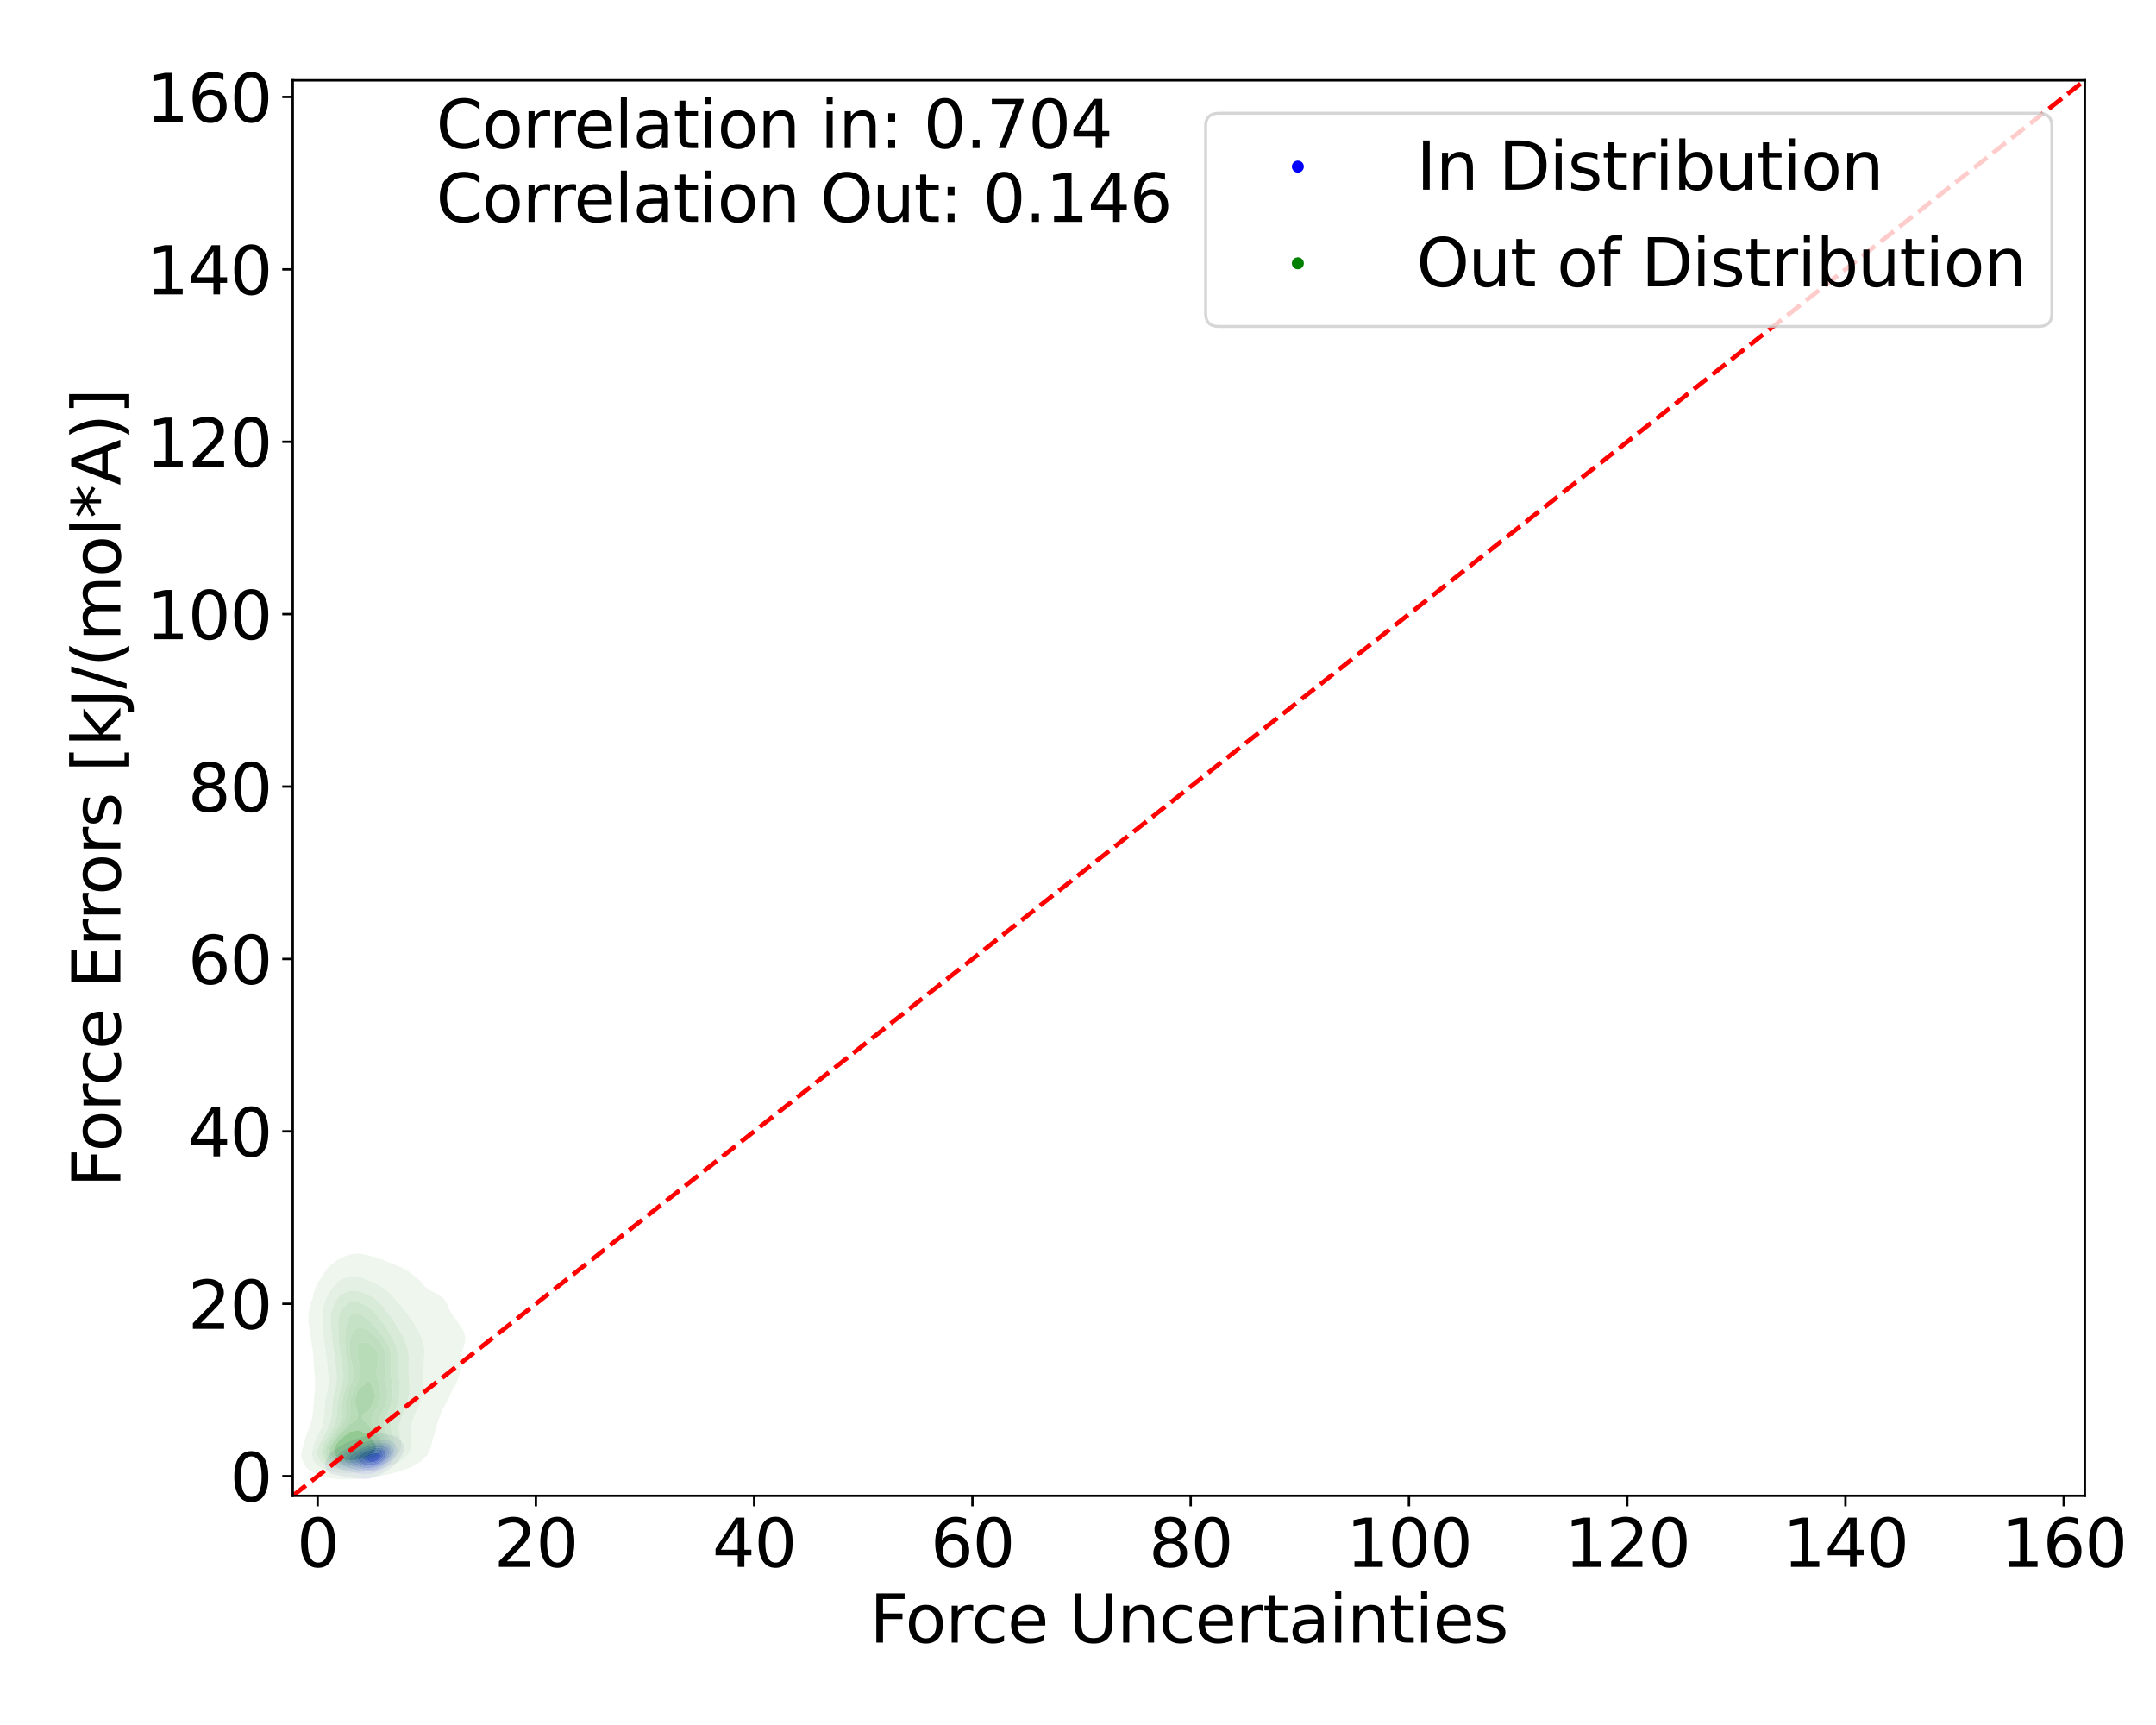 <?xml version="1.0" encoding="utf-8" standalone="no"?>
<!DOCTYPE svg PUBLIC "-//W3C//DTD SVG 1.1//EN"
  "http://www.w3.org/Graphics/SVG/1.1/DTD/svg11.dtd">
<svg xmlns:xlink="http://www.w3.org/1999/xlink" width="720pt" height="576pt" viewBox="0 0 720 576" xmlns="http://www.w3.org/2000/svg" version="1.1">
 <defs>
  <style type="text/css">*{stroke-linejoin: round; stroke-linecap: butt}</style>
 </defs>
 <g id="figure_1">
  <g id="patch_1">
   <path d="M 0 576 
L 720 576 
L 720 0 
L 0 0 
z
" style="fill: #ffffff"/>
  </g>
  <g id="axes_1">
   <g id="patch_2">
    <path d="M 97.76 499.48 
L 696.24 499.48 
L 696.24 26.815 
L 97.76 26.815 
z
" style="fill: #ffffff"/>
   </g>
   <g id="QuadContourSet_1">
    <path d="M 114.901 493.003 
L 115.659 493.157 
L 116.417 493.285 
L 117.174 493.397 
L 117.932 493.505 
L 118.69 493.611 
L 119.448 493.705 
L 120.206 493.777 
L 120.964 493.818 
L 121.722 493.821 
L 122.48 493.781 
L 123.238 493.693 
L 123.996 493.549 
L 124.754 493.333 
L 125.512 493.011 
L 125.77 492.87 
L 126.27 492.731 
L 127.027 492.449 
L 127.785 492.019 
L 128.164 491.734 
L 128.543 491.563 
L 129.301 491.11 
L 129.881 490.599 
L 130.059 490.487 
L 130.817 489.924 
L 131.274 489.463 
L 131.575 489.207 
L 132.333 488.394 
L 132.391 488.327 
L 133.091 487.545 
L 133.371 487.192 
L 133.849 486.464 
L 134.125 486.056 
L 134.607 484.971 
L 134.634 484.92 
L 134.938 483.785 
L 134.833 482.649 
L 134.607 482.207 
L 134.22 481.514 
L 133.849 481.068 
L 133.189 480.378 
L 133.091 480.279 
L 132.333 479.684 
L 131.575 479.402 
L 130.817 479.277 
L 130.484 479.242 
L 130.059 479.163 
L 129.301 479.002 
L 128.543 478.816 
L 127.785 478.668 
L 127.027 478.617 
L 126.27 478.668 
L 125.512 478.799 
L 124.754 478.983 
L 123.996 479.192 
L 123.818 479.242 
L 123.238 479.332 
L 122.48 479.472 
L 121.722 479.647 
L 120.964 479.863 
L 120.206 480.121 
L 119.55 480.378 
L 119.448 480.401 
L 118.69 480.576 
L 117.932 480.795 
L 117.174 481.086 
L 116.417 481.49 
L 116.377 481.514 
L 115.659 481.782 
L 114.901 482.15 
L 114.143 482.649 
L 114.143 482.649 
L 113.385 483.013 
L 112.627 483.498 
L 112.248 483.785 
L 111.869 484.027 
L 111.111 484.615 
L 110.783 484.92 
L 110.353 485.336 
L 109.744 486.056 
L 109.595 486.29 
L 109.04 487.192 
L 108.837 487.812 
L 108.644 488.327 
L 108.562 489.463 
L 108.837 490.344 
L 108.922 490.599 
L 109.595 491.41 
L 110.018 491.734 
L 110.353 491.94 
L 111.111 492.252 
L 111.869 492.445 
L 112.627 492.591 
L 113.385 492.721 
L 114.143 492.841 
L 114.337 492.87 
z
M 118.344 491.734 
L 117.932 491.663 
L 117.174 491.524 
L 116.417 491.366 
L 115.659 491.184 
L 114.901 490.978 
L 114.143 490.746 
L 113.695 490.599 
L 113.385 490.494 
L 112.627 490.172 
L 111.869 489.617 
L 111.724 489.463 
L 111.415 488.327 
L 111.722 487.192 
L 111.869 486.974 
L 112.491 486.056 
L 112.627 485.917 
L 113.385 485.191 
L 113.698 484.92 
L 114.143 484.572 
L 114.901 484.07 
L 115.407 483.785 
L 115.659 483.627 
L 116.417 483.223 
L 117.174 482.907 
L 117.932 482.649 
L 117.932 482.649 
L 118.69 482.342 
L 119.448 482.079 
L 120.206 481.853 
L 120.964 481.662 
L 121.69 481.514 
L 121.722 481.504 
L 122.48 481.306 
L 123.238 481.129 
L 123.996 480.962 
L 124.754 480.814 
L 125.512 480.706 
L 126.27 480.656 
L 127.027 480.668 
L 127.785 480.724 
L 128.543 480.797 
L 129.301 480.883 
L 130.059 481.021 
L 130.817 481.298 
L 131.162 481.514 
L 131.575 481.823 
L 132.259 482.649 
L 132.333 482.815 
L 132.731 483.785 
L 132.719 484.92 
L 132.333 485.965 
L 132.306 486.056 
L 131.619 487.192 
L 131.575 487.247 
L 130.817 488.166 
L 130.673 488.327 
L 130.059 488.957 
L 129.421 489.463 
L 129.301 489.571 
L 128.543 490.168 
L 127.785 490.582 
L 127.75 490.599 
L 127.027 491.067 
L 126.27 491.408 
L 125.512 491.655 
L 125.2 491.734 
L 124.754 491.916 
L 123.996 492.132 
L 123.238 492.262 
L 122.48 492.32 
L 121.722 492.312 
L 120.964 492.248 
L 120.206 492.136 
L 119.448 491.986 
L 118.69 491.814 
z
" clip-path="url(#p2601361a54)" style="fill: #e3e3f3"/>
    <path d="M 118.69 491.814 
L 119.448 491.986 
L 120.206 492.136 
L 120.964 492.248 
L 121.722 492.312 
L 122.48 492.32 
L 123.238 492.262 
L 123.996 492.132 
L 124.754 491.916 
L 125.2 491.734 
L 125.512 491.655 
L 126.27 491.408 
L 127.027 491.067 
L 127.75 490.599 
L 127.785 490.582 
L 128.543 490.168 
L 129.301 489.571 
L 129.421 489.463 
L 130.059 488.957 
L 130.673 488.327 
L 130.817 488.166 
L 131.575 487.247 
L 131.619 487.192 
L 132.306 486.056 
L 132.333 485.965 
L 132.719 484.92 
L 132.731 483.785 
L 132.333 482.815 
L 132.259 482.649 
L 131.575 481.823 
L 131.162 481.514 
L 130.817 481.298 
L 130.059 481.021 
L 129.301 480.883 
L 128.543 480.797 
L 127.785 480.724 
L 127.027 480.668 
L 126.27 480.656 
L 125.512 480.706 
L 124.754 480.814 
L 123.996 480.962 
L 123.238 481.129 
L 122.48 481.306 
L 121.722 481.504 
L 121.69 481.514 
L 120.964 481.662 
L 120.206 481.853 
L 119.448 482.079 
L 118.69 482.342 
L 117.932 482.649 
L 117.932 482.649 
L 117.174 482.907 
L 116.417 483.223 
L 115.659 483.627 
L 115.407 483.785 
L 114.901 484.07 
L 114.143 484.572 
L 113.698 484.92 
L 113.385 485.191 
L 112.627 485.917 
L 112.491 486.056 
L 111.869 486.974 
L 111.722 487.192 
L 111.415 488.327 
L 111.724 489.463 
L 111.869 489.617 
L 112.627 490.172 
L 113.385 490.494 
L 113.695 490.599 
L 114.143 490.746 
L 114.901 490.978 
L 115.659 491.184 
L 116.417 491.366 
L 117.174 491.524 
L 117.932 491.663 
L 118.344 491.734 
z
M 117.785 490.599 
L 117.174 490.426 
L 116.417 490.19 
L 115.659 489.923 
L 114.901 489.617 
L 114.547 489.463 
L 114.143 489.199 
L 113.385 488.496 
L 113.262 488.327 
L 113.334 487.192 
L 113.385 487.116 
L 114.084 486.056 
L 114.143 486.001 
L 114.901 485.339 
L 115.435 484.92 
L 115.659 484.773 
L 116.417 484.339 
L 117.174 483.973 
L 117.611 483.785 
L 117.932 483.641 
L 118.69 483.331 
L 119.448 483.06 
L 120.206 482.824 
L 120.876 482.649 
L 120.964 482.621 
L 121.722 482.406 
L 122.48 482.217 
L 123.238 482.04 
L 123.996 481.879 
L 124.754 481.748 
L 125.512 481.663 
L 126.27 481.634 
L 127.027 481.651 
L 127.785 481.695 
L 128.543 481.759 
L 129.301 481.876 
L 130.059 482.125 
L 130.817 482.649 
L 130.817 482.649 
L 131.529 483.785 
L 131.575 484.161 
L 131.667 484.92 
L 131.575 485.227 
L 131.374 486.056 
L 130.817 487.003 
L 130.712 487.192 
L 130.059 487.977 
L 129.737 488.327 
L 129.301 488.748 
L 128.543 489.34 
L 128.362 489.463 
L 127.785 489.889 
L 127.027 490.31 
L 126.342 490.599 
L 126.27 490.639 
L 125.512 490.983 
L 124.754 491.223 
L 123.996 491.382 
L 123.238 491.471 
L 122.48 491.495 
L 121.722 491.456 
L 120.964 491.361 
L 120.206 491.221 
L 119.448 491.047 
L 118.69 490.853 
L 117.932 490.641 
z
" clip-path="url(#p2601361a54)" style="fill: #c8c8f5"/>
    <path d="M 117.932 490.641 
L 118.69 490.853 
L 119.448 491.047 
L 120.206 491.221 
L 120.964 491.361 
L 121.722 491.456 
L 122.48 491.495 
L 123.238 491.471 
L 123.996 491.382 
L 124.754 491.223 
L 125.512 490.983 
L 126.27 490.639 
L 126.342 490.599 
L 127.027 490.31 
L 127.785 489.889 
L 128.362 489.463 
L 128.543 489.34 
L 129.301 488.748 
L 129.737 488.327 
L 130.059 487.977 
L 130.712 487.192 
L 130.817 487.003 
L 131.374 486.056 
L 131.575 485.227 
L 131.667 484.92 
L 131.575 484.161 
L 131.529 483.785 
L 130.817 482.649 
L 130.817 482.649 
L 130.059 482.125 
L 129.301 481.876 
L 128.543 481.759 
L 127.785 481.695 
L 127.027 481.651 
L 126.27 481.634 
L 125.512 481.663 
L 124.754 481.748 
L 123.996 481.879 
L 123.238 482.04 
L 122.48 482.217 
L 121.722 482.406 
L 120.964 482.621 
L 120.876 482.649 
L 120.206 482.824 
L 119.448 483.06 
L 118.69 483.331 
L 117.932 483.641 
L 117.611 483.785 
L 117.174 483.973 
L 116.417 484.339 
L 115.659 484.773 
L 115.435 484.92 
L 114.901 485.339 
L 114.143 486.001 
L 114.084 486.056 
L 113.385 487.116 
L 113.334 487.192 
L 113.262 488.327 
L 113.385 488.496 
L 114.143 489.199 
L 114.547 489.463 
L 114.901 489.617 
L 115.659 489.923 
L 116.417 490.19 
L 117.174 490.426 
L 117.785 490.599 
z
M 120.855 490.599 
L 120.206 490.442 
L 119.448 490.226 
L 118.69 489.985 
L 117.932 489.718 
L 117.276 489.463 
L 117.174 489.411 
L 116.417 489.003 
L 115.659 488.524 
L 115.376 488.327 
L 114.968 487.192 
L 115.651 486.056 
L 115.659 486.05 
L 116.417 485.482 
L 117.174 484.955 
L 117.225 484.92 
L 117.932 484.559 
L 118.69 484.207 
L 119.448 483.893 
L 119.736 483.785 
L 120.206 483.61 
L 120.964 483.365 
L 121.722 483.151 
L 122.48 482.957 
L 123.238 482.777 
L 123.837 482.649 
L 123.996 482.607 
L 124.754 482.45 
L 125.512 482.359 
L 126.27 482.331 
L 127.027 482.348 
L 127.785 482.399 
L 128.543 482.498 
L 129.107 482.649 
L 129.301 482.708 
L 130.059 483.191 
L 130.554 483.785 
L 130.817 484.85 
L 130.832 484.92 
L 130.817 484.987 
L 130.615 486.056 
L 130.059 487.04 
L 129.977 487.192 
L 129.301 487.972 
L 128.957 488.327 
L 128.543 488.695 
L 127.785 489.246 
L 127.426 489.463 
L 127.027 489.72 
L 126.27 490.105 
L 125.512 490.389 
L 124.754 490.599 
L 124.754 490.599 
L 123.996 490.78 
L 123.238 490.863 
L 122.48 490.859 
L 121.722 490.776 
L 120.964 490.626 
z
" clip-path="url(#p2601361a54)" style="fill: #adadf6"/>
    <path d="M 120.964 490.626 
L 121.722 490.776 
L 122.48 490.859 
L 123.238 490.863 
L 123.996 490.78 
L 124.754 490.599 
L 124.754 490.599 
L 125.512 490.389 
L 126.27 490.105 
L 127.027 489.72 
L 127.426 489.463 
L 127.785 489.246 
L 128.543 488.695 
L 128.957 488.327 
L 129.301 487.972 
L 129.977 487.192 
L 130.059 487.04 
L 130.615 486.056 
L 130.817 484.987 
L 130.832 484.92 
L 130.817 484.85 
L 130.554 483.785 
L 130.059 483.191 
L 129.301 482.708 
L 129.107 482.649 
L 128.543 482.498 
L 127.785 482.399 
L 127.027 482.348 
L 126.27 482.331 
L 125.512 482.359 
L 124.754 482.45 
L 123.996 482.607 
L 123.837 482.649 
L 123.238 482.777 
L 122.48 482.957 
L 121.722 483.151 
L 120.964 483.365 
L 120.206 483.61 
L 119.736 483.785 
L 119.448 483.893 
L 118.69 484.207 
L 117.932 484.559 
L 117.225 484.92 
L 117.174 484.955 
L 116.417 485.482 
L 115.659 486.05 
L 115.651 486.056 
L 114.968 487.192 
L 115.376 488.327 
L 115.659 488.524 
L 116.417 489.003 
L 117.174 489.411 
L 117.276 489.463 
L 117.932 489.718 
L 118.69 489.985 
L 119.448 490.226 
L 120.206 490.442 
L 120.855 490.599 
z
M 119.15 489.463 
L 118.69 489.233 
L 117.932 488.826 
L 117.174 488.375 
L 117.099 488.327 
L 116.476 487.192 
L 117.071 486.056 
L 117.174 485.981 
L 117.932 485.434 
L 118.69 484.92 
L 118.69 484.92 
L 119.448 484.564 
L 120.206 484.252 
L 120.964 483.979 
L 121.562 483.785 
L 121.722 483.733 
L 122.48 483.491 
L 123.238 483.274 
L 123.996 483.092 
L 124.754 482.959 
L 125.512 482.884 
L 126.27 482.862 
L 127.027 482.879 
L 127.785 482.937 
L 128.543 483.08 
L 129.301 483.415 
L 129.742 483.785 
L 130.059 484.478 
L 130.209 484.92 
L 130.059 485.917 
L 130.041 486.056 
L 129.424 487.192 
L 129.301 487.334 
L 128.543 488.141 
L 128.349 488.327 
L 127.785 488.777 
L 127.027 489.258 
L 126.634 489.463 
L 126.27 489.663 
L 125.512 489.98 
L 124.754 490.2 
L 123.996 490.336 
L 123.238 490.39 
L 122.48 490.36 
L 121.722 490.253 
L 120.964 490.077 
L 120.206 489.846 
L 119.448 489.575 
z
" clip-path="url(#p2601361a54)" style="fill: #9696f7"/>
    <path d="M 119.448 489.575 
L 120.206 489.846 
L 120.964 490.077 
L 121.722 490.253 
L 122.48 490.36 
L 123.238 490.39 
L 123.996 490.336 
L 124.754 490.2 
L 125.512 489.98 
L 126.27 489.663 
L 126.634 489.463 
L 127.027 489.258 
L 127.785 488.777 
L 128.349 488.327 
L 128.543 488.141 
L 129.301 487.334 
L 129.424 487.192 
L 130.041 486.056 
L 130.059 485.917 
L 130.209 484.92 
L 130.059 484.478 
L 129.742 483.785 
L 129.301 483.415 
L 128.543 483.08 
L 127.785 482.937 
L 127.027 482.879 
L 126.27 482.862 
L 125.512 482.884 
L 124.754 482.959 
L 123.996 483.092 
L 123.238 483.274 
L 122.48 483.491 
L 121.722 483.733 
L 121.562 483.785 
L 120.964 483.979 
L 120.206 484.252 
L 119.448 484.564 
L 118.69 484.92 
L 118.69 484.92 
L 117.932 485.434 
L 117.174 485.981 
L 117.071 486.056 
L 116.476 487.192 
L 117.099 488.327 
L 117.174 488.375 
L 117.932 488.826 
L 118.69 489.233 
L 119.15 489.463 
z
M 121.195 489.463 
L 120.964 489.372 
L 120.206 489.017 
L 119.448 488.604 
L 118.979 488.327 
L 118.69 487.898 
L 118.223 487.192 
L 118.69 486.176 
L 118.744 486.056 
L 119.448 485.57 
L 120.206 485.091 
L 120.493 484.92 
L 120.964 484.721 
L 121.722 484.417 
L 122.48 484.14 
L 123.238 483.896 
L 123.652 483.785 
L 123.996 483.692 
L 124.754 483.548 
L 125.512 483.468 
L 126.27 483.443 
L 127.027 483.467 
L 127.785 483.562 
L 128.512 483.785 
L 128.543 483.8 
L 129.301 484.646 
L 129.443 484.92 
L 129.374 486.056 
L 129.301 486.189 
L 128.762 487.192 
L 128.543 487.43 
L 127.785 488.168 
L 127.601 488.327 
L 127.027 488.727 
L 126.27 489.141 
L 125.512 489.463 
L 125.512 489.463 
L 124.754 489.698 
L 123.996 489.824 
L 123.238 489.85 
L 122.48 489.779 
L 121.722 489.621 
z
" clip-path="url(#p2601361a54)" style="fill: #7c7cf9"/>
    <path d="M 121.722 489.621 
L 122.48 489.779 
L 123.238 489.85 
L 123.996 489.824 
L 124.754 489.698 
L 125.512 489.463 
L 125.512 489.463 
L 126.27 489.141 
L 127.027 488.727 
L 127.601 488.327 
L 127.785 488.168 
L 128.543 487.43 
L 128.762 487.192 
L 129.301 486.189 
L 129.374 486.056 
L 129.443 484.92 
L 129.301 484.646 
L 128.543 483.8 
L 128.512 483.785 
L 127.785 483.562 
L 127.027 483.467 
L 126.27 483.443 
L 125.512 483.468 
L 124.754 483.548 
L 123.996 483.692 
L 123.652 483.785 
L 123.238 483.896 
L 122.48 484.14 
L 121.722 484.417 
L 120.964 484.721 
L 120.493 484.92 
L 120.206 485.091 
L 119.448 485.57 
L 118.744 486.056 
L 118.69 486.176 
L 118.223 487.192 
L 118.69 487.898 
L 118.979 488.327 
L 119.448 488.604 
L 120.206 489.017 
L 120.964 489.372 
L 121.195 489.463 
z
M 120.19 488.327 
L 119.448 487.228 
L 119.424 487.192 
L 119.448 487.139 
L 119.934 486.056 
L 120.206 485.872 
L 120.964 485.377 
L 121.722 484.928 
L 121.736 484.92 
L 122.48 484.612 
L 123.238 484.344 
L 123.996 484.132 
L 124.754 483.985 
L 125.512 483.904 
L 126.27 483.88 
L 127.027 483.92 
L 127.785 484.085 
L 128.543 484.557 
L 128.839 484.92 
L 128.877 486.056 
L 128.543 486.678 
L 128.268 487.192 
L 127.785 487.673 
L 127.027 488.327 
L 127.027 488.327 
L 126.27 488.766 
L 125.512 489.09 
L 124.754 489.316 
L 123.996 489.437 
L 123.238 489.441 
L 122.48 489.322 
L 121.722 489.088 
L 120.964 488.753 
L 120.206 488.337 
z
" clip-path="url(#p2601361a54)" style="fill: #6464fa"/>
    <path d="M 120.206 488.337 
L 120.964 488.753 
L 121.722 489.088 
L 122.48 489.322 
L 123.238 489.441 
L 123.996 489.437 
L 124.754 489.316 
L 125.512 489.09 
L 126.27 488.766 
L 127.027 488.327 
L 127.027 488.327 
L 127.785 487.673 
L 128.268 487.192 
L 128.543 486.678 
L 128.877 486.056 
L 128.839 484.92 
L 128.543 484.557 
L 127.785 484.085 
L 127.027 483.92 
L 126.27 483.88 
L 125.512 483.904 
L 124.754 483.985 
L 123.996 484.132 
L 123.238 484.344 
L 122.48 484.612 
L 121.736 484.92 
L 121.722 484.928 
L 120.964 485.377 
L 120.206 485.872 
L 119.934 486.056 
L 119.448 487.139 
L 119.424 487.192 
L 119.448 487.228 
L 120.19 488.327 
z
M 122.187 488.327 
L 121.722 487.87 
L 121.191 487.192 
L 121.722 486.056 
L 121.722 486.056 
L 122.48 485.584 
L 123.238 485.185 
L 123.872 484.92 
L 123.996 484.883 
L 124.754 484.727 
L 125.512 484.643 
L 126.27 484.637 
L 127.027 484.744 
L 127.473 484.92 
L 127.785 485.406 
L 127.974 486.056 
L 127.785 486.415 
L 127.372 487.192 
L 127.027 487.493 
L 126.27 488.046 
L 125.793 488.327 
L 125.512 488.449 
L 124.754 488.646 
L 123.996 488.713 
L 123.238 488.645 
L 122.48 488.445 
z
" clip-path="url(#p2601361a54)" style="fill: #4747fb"/>
    <path d="M 122.48 488.445 
L 123.238 488.645 
L 123.996 488.713 
L 124.754 488.646 
L 125.512 488.449 
L 125.793 488.327 
L 126.27 488.046 
L 127.027 487.493 
L 127.372 487.192 
L 127.785 486.415 
L 127.974 486.056 
L 127.785 485.406 
L 127.473 484.92 
L 127.027 484.744 
L 126.27 484.637 
L 125.512 484.643 
L 124.754 484.727 
L 123.996 484.883 
L 123.872 484.92 
L 123.238 485.185 
L 122.48 485.584 
L 121.722 486.056 
L 121.722 486.056 
L 121.191 487.192 
L 121.722 487.87 
L 122.187 488.327 
z
M 122.107 487.192 
L 122.48 486.402 
L 122.657 486.056 
L 123.238 485.742 
L 123.996 485.423 
L 124.754 485.207 
L 125.512 485.097 
L 126.27 485.129 
L 127.027 485.497 
L 127.393 486.056 
L 127.027 486.788 
L 126.819 487.192 
L 126.27 487.582 
L 125.512 487.991 
L 124.754 488.263 
L 123.996 488.327 
L 123.238 488.112 
L 122.48 487.583 
z
" clip-path="url(#p2601361a54)" style="fill: #2a2afd"/>
    <path d="M 122.48 487.583 
L 123.238 488.112 
L 123.996 488.327 
L 124.754 488.263 
L 125.512 487.991 
L 126.27 487.582 
L 126.819 487.192 
L 127.027 486.788 
L 127.393 486.056 
L 127.027 485.497 
L 126.27 485.129 
L 125.512 485.097 
L 124.754 485.207 
L 123.996 485.423 
L 123.238 485.742 
L 122.657 486.056 
L 122.48 486.402 
L 122.107 487.192 
z
" clip-path="url(#p2601361a54)" style="fill: #1010fe"/>
   </g>
   <g id="QuadContourSet_2">
    <path d="M 110.635 493.631 
L 113.731 493.973 
L 116.826 493.963 
L 119.922 493.735 
L 122.906 493.38 
L 123.018 493.37 
L 126.114 493.034 
L 128.63 492.532 
L 129.21 492.423 
L 132.077 491.684 
L 132.306 491.618 
L 134.883 490.837 
L 135.401 490.638 
L 137.113 489.989 
L 138.497 489.226 
L 138.676 489.141 
L 140.187 488.294 
L 141.151 487.446 
L 141.593 486.888 
L 141.939 486.598 
L 142.7 485.751 
L 143.218 484.903 
L 143.586 484.055 
L 143.866 483.208 
L 144.099 482.36 
L 144.313 481.512 
L 144.522 480.665 
L 144.689 479.972 
L 144.752 479.817 
L 145.063 478.969 
L 145.329 478.122 
L 145.561 477.274 
L 145.774 476.426 
L 145.994 475.579 
L 146.241 474.731 
L 146.525 473.883 
L 146.842 473.036 
L 147.177 472.188 
L 147.511 471.341 
L 147.785 470.619 
L 147.86 470.493 
L 148.363 469.645 
L 148.831 468.798 
L 149.27 467.95 
L 149.688 467.102 
L 150.094 466.255 
L 150.487 465.407 
L 150.866 464.559 
L 150.881 464.525 
L 151.447 463.712 
L 151.927 462.864 
L 152.329 462.016 
L 152.678 461.169 
L 152.981 460.321 
L 153.24 459.473 
L 153.449 458.626 
L 153.605 457.778 
L 153.709 456.93 
L 153.769 456.083 
L 153.798 455.235 
L 153.819 454.387 
L 153.856 453.54 
L 153.931 452.692 
L 153.976 452.378 
L 154.108 451.844 
L 154.379 450.997 
L 154.674 450.149 
L 154.955 449.301 
L 155.186 448.454 
L 155.332 447.606 
L 155.361 446.758 
L 155.246 445.911 
L 154.981 445.063 
L 154.58 444.215 
L 154.076 443.368 
L 153.976 443.222 
L 153.558 442.52 
L 152.998 441.672 
L 152.401 440.825 
L 151.787 439.977 
L 151.178 439.129 
L 150.881 438.698 
L 150.645 438.282 
L 150.225 437.434 
L 149.846 436.586 
L 149.467 435.739 
L 149.036 434.891 
L 148.487 434.043 
L 147.785 433.25 
L 147.727 433.196 
L 146.55 432.348 
L 144.843 431.5 
L 144.689 431.432 
L 143.382 430.653 
L 142.196 429.805 
L 141.593 429.295 
L 141.364 428.957 
L 140.724 428.11 
L 139.913 427.262 
L 138.856 426.415 
L 138.497 426.166 
L 137.806 425.567 
L 136.695 424.719 
L 135.401 423.872 
L 135.401 423.872 
L 133.684 423.024 
L 132.306 422.514 
L 131.553 422.176 
L 129.461 421.329 
L 129.21 421.232 
L 127.441 420.481 
L 126.114 420.031 
L 124.637 419.633 
L 123.018 419.208 
L 120.944 418.786 
L 119.922 418.549 
L 116.999 418.786 
L 116.826 418.797 
L 114.818 419.633 
L 113.731 420.108 
L 113.089 420.481 
L 111.779 421.329 
L 110.76 422.176 
L 110.635 422.288 
L 109.804 423.024 
L 109.026 423.872 
L 108.408 424.719 
L 107.912 425.567 
L 107.539 426.335 
L 107.477 426.415 
L 106.832 427.262 
L 106.287 428.11 
L 105.828 428.957 
L 105.447 429.805 
L 105.13 430.653 
L 104.869 431.5 
L 104.651 432.348 
L 104.469 433.196 
L 104.443 433.325 
L 104.132 434.043 
L 103.821 434.891 
L 103.565 435.739 
L 103.358 436.586 
L 103.198 437.434 
L 103.082 438.282 
L 103.012 439.129 
L 102.988 439.977 
L 103.007 440.825 
L 103.066 441.672 
L 103.156 442.52 
L 103.266 443.368 
L 103.387 444.215 
L 103.509 445.063 
L 103.631 445.911 
L 103.754 446.758 
L 103.883 447.606 
L 104.022 448.454 
L 104.176 449.301 
L 104.341 450.149 
L 104.443 450.666 
L 104.47 450.997 
L 104.537 451.844 
L 104.599 452.692 
L 104.655 453.54 
L 104.709 454.387 
L 104.763 455.235 
L 104.823 456.083 
L 104.887 456.93 
L 104.954 457.778 
L 105.02 458.626 
L 105.081 459.473 
L 105.133 460.321 
L 105.171 461.169 
L 105.189 462.016 
L 105.183 462.864 
L 105.153 463.712 
L 105.1 464.559 
L 105.032 465.407 
L 104.955 466.255 
L 104.876 467.102 
L 104.798 467.95 
L 104.724 468.798 
L 104.653 469.645 
L 104.585 470.493 
L 104.521 471.341 
L 104.457 472.188 
L 104.443 472.374 
L 104.307 473.036 
L 104.12 473.883 
L 103.905 474.731 
L 103.652 475.579 
L 103.36 476.426 
L 103.039 477.274 
L 102.71 478.122 
L 102.392 478.969 
L 102.1 479.817 
L 101.843 480.665 
L 101.623 481.512 
L 101.443 482.36 
L 101.347 482.907 
L 101.193 483.208 
L 100.864 484.055 
L 100.666 484.903 
L 100.6 485.751 
L 100.677 486.598 
L 100.927 487.446 
L 101.347 488.193 
L 101.371 488.294 
L 101.678 489.141 
L 102.209 489.989 
L 103.127 490.837 
L 104.443 491.57 
L 104.624 491.684 
L 106.411 492.532 
L 107.539 492.915 
L 109.522 493.38 
z
M 112.661 491.684 
L 110.635 491.358 
L 109.005 490.837 
L 107.539 490.182 
L 107.158 489.989 
L 105.862 489.141 
L 105.105 488.294 
L 104.67 487.446 
L 104.443 486.622 
L 104.432 486.598 
L 104.239 485.751 
L 104.242 484.903 
L 104.41 484.055 
L 104.443 483.964 
L 104.577 483.208 
L 104.79 482.36 
L 105.065 481.512 
L 105.399 480.665 
L 105.79 479.817 
L 106.227 478.969 
L 106.694 478.122 
L 107.168 477.274 
L 107.539 476.571 
L 107.585 476.426 
L 107.806 475.579 
L 107.986 474.731 
L 108.124 473.883 
L 108.226 473.036 
L 108.301 472.188 
L 108.361 471.341 
L 108.415 470.493 
L 108.476 469.645 
L 108.552 468.798 
L 108.648 467.95 
L 108.769 467.102 
L 108.913 466.255 
L 109.076 465.407 
L 109.247 464.559 
L 109.415 463.712 
L 109.56 462.864 
L 109.667 462.016 
L 109.723 461.169 
L 109.726 460.321 
L 109.684 459.473 
L 109.611 458.626 
L 109.524 457.778 
L 109.434 456.93 
L 109.347 456.083 
L 109.263 455.235 
L 109.176 454.387 
L 109.081 453.54 
L 108.971 452.692 
L 108.847 451.844 
L 108.714 450.997 
L 108.58 450.149 
L 108.453 449.301 
L 108.339 448.454 
L 108.239 447.606 
L 108.149 446.758 
L 108.064 445.911 
L 107.979 445.063 
L 107.894 444.215 
L 107.81 443.368 
L 107.734 442.52 
L 107.674 441.672 
L 107.637 440.825 
L 107.631 439.977 
L 107.661 439.129 
L 107.731 438.282 
L 107.844 437.434 
L 108.002 436.586 
L 108.205 435.739 
L 108.454 434.891 
L 108.752 434.043 
L 109.103 433.196 
L 109.516 432.348 
L 110.003 431.5 
L 110.579 430.653 
L 110.635 430.577 
L 111.264 429.805 
L 112.024 428.957 
L 112.876 428.11 
L 113.731 427.36 
L 113.972 427.262 
L 116.053 426.415 
L 116.826 426.107 
L 119.922 426.29 
L 120.269 426.415 
L 122.51 427.262 
L 123.018 427.46 
L 124.426 428.11 
L 126.114 428.956 
L 126.116 428.957 
L 127.536 429.805 
L 128.713 430.653 
L 129.21 431.065 
L 129.741 431.5 
L 130.646 432.348 
L 131.41 433.196 
L 132.073 434.043 
L 132.306 434.361 
L 132.791 434.891 
L 133.544 435.739 
L 134.267 436.586 
L 134.951 437.434 
L 135.401 438.031 
L 135.641 438.282 
L 136.383 439.129 
L 137.025 439.977 
L 137.581 440.825 
L 138.075 441.672 
L 138.497 442.458 
L 138.535 442.52 
L 139.055 443.368 
L 139.553 444.215 
L 140.018 445.063 
L 140.439 445.911 
L 140.806 446.758 
L 141.111 447.606 
L 141.353 448.454 
L 141.529 449.301 
L 141.593 449.779 
L 141.652 450.149 
L 141.721 450.997 
L 141.725 451.844 
L 141.677 452.692 
L 141.593 453.54 
L 141.593 453.54 
L 141.527 454.387 
L 141.468 455.235 
L 141.424 456.083 
L 141.397 456.93 
L 141.387 457.778 
L 141.387 458.626 
L 141.39 459.473 
L 141.388 460.321 
L 141.375 461.169 
L 141.346 462.016 
L 141.299 462.864 
L 141.231 463.712 
L 141.139 464.559 
L 141.02 465.407 
L 140.868 466.255 
L 140.677 467.102 
L 140.443 467.95 
L 140.161 468.798 
L 139.832 469.645 
L 139.458 470.493 
L 139.044 471.341 
L 138.596 472.188 
L 138.497 472.372 
L 138.253 473.036 
L 137.945 473.883 
L 137.657 474.731 
L 137.41 475.579 
L 137.228 476.426 
L 137.124 477.274 
L 137.096 478.122 
L 137.128 478.969 
L 137.196 479.817 
L 137.272 480.665 
L 137.329 481.512 
L 137.338 482.36 
L 137.269 483.208 
L 137.084 484.055 
L 136.733 484.903 
L 136.148 485.751 
L 135.401 486.451 
L 135.288 486.598 
L 134.374 487.446 
L 132.931 488.294 
L 132.306 488.575 
L 131.211 489.141 
L 129.21 489.867 
L 128.815 489.989 
L 126.114 490.7 
L 125.306 490.837 
L 123.018 491.235 
L 119.922 491.612 
L 119.002 491.684 
L 116.826 491.898 
L 113.731 491.861 
z
" clip-path="url(#p2601361a54)" style="fill: #e0eedf; fill-opacity: 0.5"/>
    <path d="M 113.731 491.861 
L 116.826 491.898 
L 119.002 491.684 
L 119.922 491.612 
L 123.018 491.235 
L 125.306 490.837 
L 126.114 490.7 
L 128.815 489.989 
L 129.21 489.867 
L 131.211 489.141 
L 132.306 488.575 
L 132.931 488.294 
L 134.374 487.446 
L 135.288 486.598 
L 135.401 486.451 
L 136.148 485.751 
L 136.733 484.903 
L 137.084 484.055 
L 137.269 483.208 
L 137.338 482.36 
L 137.329 481.512 
L 137.272 480.665 
L 137.196 479.817 
L 137.128 478.969 
L 137.096 478.122 
L 137.124 477.274 
L 137.228 476.426 
L 137.41 475.579 
L 137.657 474.731 
L 137.945 473.883 
L 138.253 473.036 
L 138.497 472.372 
L 138.596 472.188 
L 139.044 471.341 
L 139.458 470.493 
L 139.832 469.645 
L 140.161 468.798 
L 140.443 467.95 
L 140.677 467.102 
L 140.868 466.255 
L 141.02 465.407 
L 141.139 464.559 
L 141.231 463.712 
L 141.299 462.864 
L 141.346 462.016 
L 141.375 461.169 
L 141.388 460.321 
L 141.39 459.473 
L 141.387 458.626 
L 141.387 457.778 
L 141.397 456.93 
L 141.424 456.083 
L 141.468 455.235 
L 141.527 454.387 
L 141.593 453.54 
L 141.593 453.54 
L 141.677 452.692 
L 141.725 451.844 
L 141.721 450.997 
L 141.652 450.149 
L 141.593 449.779 
L 141.529 449.301 
L 141.353 448.454 
L 141.111 447.606 
L 140.806 446.758 
L 140.439 445.911 
L 140.018 445.063 
L 139.553 444.215 
L 139.055 443.368 
L 138.535 442.52 
L 138.497 442.458 
L 138.075 441.672 
L 137.581 440.825 
L 137.025 439.977 
L 136.383 439.129 
L 135.641 438.282 
L 135.401 438.031 
L 134.951 437.434 
L 134.267 436.586 
L 133.544 435.739 
L 132.791 434.891 
L 132.306 434.361 
L 132.073 434.043 
L 131.41 433.196 
L 130.646 432.348 
L 129.741 431.5 
L 129.21 431.065 
L 128.713 430.653 
L 127.536 429.805 
L 126.116 428.957 
L 126.114 428.956 
L 124.426 428.11 
L 123.018 427.46 
L 122.51 427.262 
L 120.269 426.415 
L 119.922 426.29 
L 116.826 426.107 
L 116.053 426.415 
L 113.972 427.262 
L 113.731 427.36 
L 112.876 428.11 
L 112.024 428.957 
L 111.264 429.805 
L 110.635 430.577 
L 110.579 430.653 
L 110.003 431.5 
L 109.516 432.348 
L 109.103 433.196 
L 108.752 434.043 
L 108.454 434.891 
L 108.205 435.739 
L 108.002 436.586 
L 107.844 437.434 
L 107.731 438.282 
L 107.661 439.129 
L 107.631 439.977 
L 107.637 440.825 
L 107.674 441.672 
L 107.734 442.52 
L 107.81 443.368 
L 107.894 444.215 
L 107.979 445.063 
L 108.064 445.911 
L 108.149 446.758 
L 108.239 447.606 
L 108.339 448.454 
L 108.453 449.301 
L 108.58 450.149 
L 108.714 450.997 
L 108.847 451.844 
L 108.971 452.692 
L 109.081 453.54 
L 109.176 454.387 
L 109.263 455.235 
L 109.347 456.083 
L 109.434 456.93 
L 109.524 457.778 
L 109.611 458.626 
L 109.684 459.473 
L 109.726 460.321 
L 109.723 461.169 
L 109.667 462.016 
L 109.56 462.864 
L 109.415 463.712 
L 109.247 464.559 
L 109.076 465.407 
L 108.913 466.255 
L 108.769 467.102 
L 108.648 467.95 
L 108.552 468.798 
L 108.476 469.645 
L 108.415 470.493 
L 108.361 471.341 
L 108.301 472.188 
L 108.226 473.036 
L 108.124 473.883 
L 107.986 474.731 
L 107.806 475.579 
L 107.585 476.426 
L 107.539 476.571 
L 107.168 477.274 
L 106.694 478.122 
L 106.227 478.969 
L 105.79 479.817 
L 105.399 480.665 
L 105.065 481.512 
L 104.79 482.36 
L 104.577 483.208 
L 104.443 483.964 
L 104.41 484.055 
L 104.242 484.903 
L 104.239 485.751 
L 104.432 486.598 
L 104.443 486.622 
L 104.67 487.446 
L 105.105 488.294 
L 105.862 489.141 
L 107.158 489.989 
L 107.539 490.182 
L 109.005 490.837 
L 110.635 491.358 
L 112.661 491.684 
z
M 110.463 489.989 
L 108.602 489.141 
L 107.539 488.309 
L 107.519 488.294 
L 106.679 487.446 
L 106.204 486.598 
L 105.976 485.751 
L 105.928 484.903 
L 106.023 484.055 
L 106.244 483.208 
L 106.581 482.36 
L 107.029 481.512 
L 107.539 480.73 
L 107.569 480.665 
L 107.973 479.817 
L 108.408 478.969 
L 108.852 478.122 
L 109.282 477.274 
L 109.677 476.426 
L 110.021 475.579 
L 110.303 474.731 
L 110.522 473.883 
L 110.635 473.283 
L 110.672 473.036 
L 110.759 472.188 
L 110.821 471.341 
L 110.872 470.493 
L 110.927 469.645 
L 110.998 468.798 
L 111.093 467.95 
L 111.219 467.102 
L 111.373 466.255 
L 111.551 465.407 
L 111.746 464.559 
L 111.943 463.712 
L 112.129 462.864 
L 112.286 462.016 
L 112.399 461.169 
L 112.455 460.321 
L 112.451 459.473 
L 112.397 458.626 
L 112.308 457.778 
L 112.204 456.93 
L 112.1 456.083 
L 112.002 455.235 
L 111.909 454.387 
L 111.815 453.54 
L 111.714 452.692 
L 111.601 451.844 
L 111.477 450.997 
L 111.348 450.149 
L 111.221 449.301 
L 111.103 448.454 
L 111 447.606 
L 110.908 446.758 
L 110.824 445.911 
L 110.741 445.063 
L 110.655 444.215 
L 110.635 444.011 
L 110.565 443.368 
L 110.486 442.52 
L 110.43 441.672 
L 110.408 440.825 
L 110.431 439.977 
L 110.505 439.129 
L 110.635 438.282 
L 110.635 438.282 
L 110.842 437.434 
L 111.12 436.586 
L 111.472 435.739 
L 111.903 434.891 
L 112.416 434.043 
L 113.015 433.196 
L 113.703 432.348 
L 113.731 432.316 
L 115.518 431.5 
L 116.826 430.964 
L 119.922 431.235 
L 120.656 431.5 
L 122.939 432.348 
L 123.018 432.379 
L 124.376 433.196 
L 125.562 434.043 
L 126.114 434.491 
L 126.541 434.891 
L 127.36 435.739 
L 128.091 436.586 
L 128.757 437.434 
L 129.21 438.047 
L 129.4 438.282 
L 130.057 439.129 
L 130.664 439.977 
L 131.226 440.825 
L 131.749 441.672 
L 132.239 442.52 
L 132.306 442.639 
L 132.814 443.368 
L 133.361 444.215 
L 133.862 445.063 
L 134.315 445.911 
L 134.72 446.758 
L 135.077 447.606 
L 135.389 448.454 
L 135.401 448.493 
L 135.74 449.301 
L 136.029 450.149 
L 136.25 450.997 
L 136.401 451.844 
L 136.49 452.692 
L 136.526 453.54 
L 136.525 454.387 
L 136.503 455.235 
L 136.476 456.083 
L 136.457 456.93 
L 136.459 457.778 
L 136.486 458.626 
L 136.537 459.473 
L 136.603 460.321 
L 136.672 461.169 
L 136.727 462.016 
L 136.753 462.864 
L 136.74 463.712 
L 136.681 464.559 
L 136.578 465.407 
L 136.432 466.255 
L 136.248 467.102 
L 136.03 467.95 
L 135.78 468.798 
L 135.495 469.645 
L 135.401 469.892 
L 135.215 470.493 
L 134.919 471.341 
L 134.593 472.188 
L 134.245 473.036 
L 133.898 473.883 
L 133.588 474.731 
L 133.355 475.579 
L 133.231 476.426 
L 133.224 477.274 
L 133.32 478.122 
L 133.483 478.969 
L 133.672 479.817 
L 133.85 480.665 
L 133.986 481.512 
L 134.049 482.36 
L 134.01 483.208 
L 133.83 484.055 
L 133.457 484.903 
L 132.812 485.751 
L 132.306 486.194 
L 131.957 486.598 
L 130.894 487.446 
L 129.225 488.294 
L 129.21 488.3 
L 126.98 489.141 
L 126.114 489.399 
L 123.203 489.989 
L 123.018 490.025 
L 119.922 490.515 
L 116.826 490.795 
L 113.731 490.73 
L 110.635 490.053 
z
" clip-path="url(#p2601361a54)" style="fill: #c9e3c9; fill-opacity: 0.5"/>
    <path d="M 110.635 490.053 
L 113.731 490.73 
L 116.826 490.795 
L 119.922 490.515 
L 123.018 490.025 
L 123.203 489.989 
L 126.114 489.399 
L 126.98 489.141 
L 129.21 488.3 
L 129.225 488.294 
L 130.894 487.446 
L 131.957 486.598 
L 132.306 486.194 
L 132.812 485.751 
L 133.457 484.903 
L 133.83 484.055 
L 134.01 483.208 
L 134.049 482.36 
L 133.986 481.512 
L 133.85 480.665 
L 133.672 479.817 
L 133.483 478.969 
L 133.32 478.122 
L 133.224 477.274 
L 133.231 476.426 
L 133.355 475.579 
L 133.588 474.731 
L 133.898 473.883 
L 134.245 473.036 
L 134.593 472.188 
L 134.919 471.341 
L 135.215 470.493 
L 135.401 469.892 
L 135.495 469.645 
L 135.78 468.798 
L 136.03 467.95 
L 136.248 467.102 
L 136.432 466.255 
L 136.578 465.407 
L 136.681 464.559 
L 136.74 463.712 
L 136.753 462.864 
L 136.727 462.016 
L 136.672 461.169 
L 136.603 460.321 
L 136.537 459.473 
L 136.486 458.626 
L 136.459 457.778 
L 136.457 456.93 
L 136.476 456.083 
L 136.503 455.235 
L 136.525 454.387 
L 136.526 453.54 
L 136.49 452.692 
L 136.401 451.844 
L 136.25 450.997 
L 136.029 450.149 
L 135.74 449.301 
L 135.401 448.493 
L 135.389 448.454 
L 135.077 447.606 
L 134.72 446.758 
L 134.315 445.911 
L 133.862 445.063 
L 133.361 444.215 
L 132.814 443.368 
L 132.306 442.639 
L 132.239 442.52 
L 131.749 441.672 
L 131.226 440.825 
L 130.664 439.977 
L 130.057 439.129 
L 129.4 438.282 
L 129.21 438.047 
L 128.757 437.434 
L 128.091 436.586 
L 127.36 435.739 
L 126.541 434.891 
L 126.114 434.491 
L 125.562 434.043 
L 124.376 433.196 
L 123.018 432.379 
L 122.939 432.348 
L 120.656 431.5 
L 119.922 431.235 
L 116.826 430.964 
L 115.518 431.5 
L 113.731 432.316 
L 113.703 432.348 
L 113.015 433.196 
L 112.416 434.043 
L 111.903 434.891 
L 111.472 435.739 
L 111.12 436.586 
L 110.842 437.434 
L 110.635 438.282 
L 110.635 438.282 
L 110.505 439.129 
L 110.431 439.977 
L 110.408 440.825 
L 110.43 441.672 
L 110.486 442.52 
L 110.565 443.368 
L 110.635 444.011 
L 110.655 444.215 
L 110.741 445.063 
L 110.824 445.911 
L 110.908 446.758 
L 111 447.606 
L 111.103 448.454 
L 111.221 449.301 
L 111.348 450.149 
L 111.477 450.997 
L 111.601 451.844 
L 111.714 452.692 
L 111.815 453.54 
L 111.909 454.387 
L 112.002 455.235 
L 112.1 456.083 
L 112.204 456.93 
L 112.308 457.778 
L 112.397 458.626 
L 112.451 459.473 
L 112.455 460.321 
L 112.399 461.169 
L 112.286 462.016 
L 112.129 462.864 
L 111.943 463.712 
L 111.746 464.559 
L 111.551 465.407 
L 111.373 466.255 
L 111.219 467.102 
L 111.093 467.95 
L 110.998 468.798 
L 110.927 469.645 
L 110.872 470.493 
L 110.821 471.341 
L 110.759 472.188 
L 110.672 473.036 
L 110.635 473.283 
L 110.522 473.883 
L 110.303 474.731 
L 110.021 475.579 
L 109.677 476.426 
L 109.282 477.274 
L 108.852 478.122 
L 108.408 478.969 
L 107.973 479.817 
L 107.569 480.665 
L 107.539 480.73 
L 107.029 481.512 
L 106.581 482.36 
L 106.244 483.208 
L 106.023 484.055 
L 105.928 484.903 
L 105.976 485.751 
L 106.204 486.598 
L 106.679 487.446 
L 107.519 488.294 
L 107.539 488.309 
L 108.602 489.141 
L 110.463 489.989 
z
M 114.939 489.989 
L 113.731 489.947 
L 110.745 489.141 
L 110.635 489.101 
L 109.166 488.294 
L 108.249 487.446 
L 107.734 486.598 
L 107.539 485.952 
L 107.461 485.751 
L 107.366 484.903 
L 107.474 484.055 
L 107.539 483.857 
L 107.686 483.208 
L 107.977 482.36 
L 108.359 481.512 
L 108.82 480.665 
L 109.346 479.817 
L 109.914 478.969 
L 110.495 478.122 
L 110.635 477.899 
L 110.976 477.274 
L 111.388 476.426 
L 111.743 475.579 
L 112.033 474.731 
L 112.255 473.883 
L 112.412 473.036 
L 112.514 472.188 
L 112.579 471.341 
L 112.626 470.493 
L 112.675 469.645 
L 112.742 468.798 
L 112.841 467.95 
L 112.978 467.102 
L 113.155 466.255 
L 113.371 465.407 
L 113.615 464.559 
L 113.731 464.179 
L 113.868 463.712 
L 114.105 462.864 
L 114.314 462.016 
L 114.477 461.169 
L 114.581 460.321 
L 114.616 459.473 
L 114.583 458.626 
L 114.497 457.778 
L 114.376 456.93 
L 114.242 456.083 
L 114.11 455.235 
L 113.989 454.387 
L 113.877 453.54 
L 113.769 452.692 
L 113.731 452.388 
L 113.662 451.844 
L 113.553 450.997 
L 113.445 450.149 
L 113.342 449.301 
L 113.251 448.454 
L 113.173 447.606 
L 113.111 446.758 
L 113.062 445.911 
L 113.022 445.063 
L 112.989 444.215 
L 112.963 443.368 
L 112.95 442.52 
L 112.961 441.672 
L 113.009 440.825 
L 113.109 439.977 
L 113.272 439.129 
L 113.509 438.282 
L 113.731 437.682 
L 113.894 437.434 
L 114.607 436.586 
L 115.539 435.739 
L 116.752 434.891 
L 116.826 434.847 
L 119.922 434.871 
L 119.969 434.891 
L 121.784 435.739 
L 123.018 436.385 
L 123.256 436.586 
L 124.171 437.434 
L 125.009 438.282 
L 125.807 439.129 
L 126.114 439.46 
L 126.516 439.977 
L 127.15 440.825 
L 127.763 441.672 
L 128.361 442.52 
L 128.949 443.368 
L 129.21 443.747 
L 129.522 444.215 
L 130.064 445.063 
L 130.571 445.911 
L 131.038 446.758 
L 131.46 447.606 
L 131.832 448.454 
L 132.153 449.301 
L 132.306 449.778 
L 132.448 450.149 
L 132.71 450.997 
L 132.905 451.844 
L 133.036 452.692 
L 133.108 453.54 
L 133.133 454.387 
L 133.126 455.235 
L 133.105 456.083 
L 133.087 456.93 
L 133.087 457.778 
L 133.115 458.626 
L 133.173 459.473 
L 133.253 460.321 
L 133.344 461.169 
L 133.429 462.016 
L 133.493 462.864 
L 133.521 463.712 
L 133.505 464.559 
L 133.444 465.407 
L 133.34 466.255 
L 133.201 467.102 
L 133.03 467.95 
L 132.827 468.798 
L 132.589 469.645 
L 132.306 470.493 
L 132.306 470.493 
L 131.993 471.341 
L 131.641 472.188 
L 131.274 473.036 
L 130.934 473.883 
L 130.667 474.731 
L 130.514 475.579 
L 130.496 476.426 
L 130.608 477.274 
L 130.822 478.122 
L 131.093 478.969 
L 131.374 479.817 
L 131.622 480.665 
L 131.805 481.512 
L 131.9 482.36 
L 131.884 483.208 
L 131.728 484.055 
L 131.39 484.903 
L 130.805 485.751 
L 129.864 486.598 
L 129.21 487.012 
L 128.499 487.446 
L 126.529 488.294 
L 126.114 488.437 
L 123.265 489.141 
L 123.018 489.195 
L 119.922 489.743 
L 117.479 489.989 
L 116.826 490.06 
z
" clip-path="url(#p2601361a54)" style="fill: #b2d7b2; fill-opacity: 0.5"/>
    <path d="M 116.826 490.06 
L 117.479 489.989 
L 119.922 489.743 
L 123.018 489.195 
L 123.265 489.141 
L 126.114 488.437 
L 126.529 488.294 
L 128.499 487.446 
L 129.21 487.012 
L 129.864 486.598 
L 130.805 485.751 
L 131.39 484.903 
L 131.728 484.055 
L 131.884 483.208 
L 131.9 482.36 
L 131.805 481.512 
L 131.622 480.665 
L 131.374 479.817 
L 131.093 478.969 
L 130.822 478.122 
L 130.608 477.274 
L 130.496 476.426 
L 130.514 475.579 
L 130.667 474.731 
L 130.934 473.883 
L 131.274 473.036 
L 131.641 472.188 
L 131.993 471.341 
L 132.306 470.493 
L 132.306 470.493 
L 132.589 469.645 
L 132.827 468.798 
L 133.03 467.95 
L 133.201 467.102 
L 133.34 466.255 
L 133.444 465.407 
L 133.505 464.559 
L 133.521 463.712 
L 133.493 462.864 
L 133.429 462.016 
L 133.344 461.169 
L 133.253 460.321 
L 133.173 459.473 
L 133.115 458.626 
L 133.087 457.778 
L 133.087 456.93 
L 133.105 456.083 
L 133.126 455.235 
L 133.133 454.387 
L 133.108 453.54 
L 133.036 452.692 
L 132.905 451.844 
L 132.71 450.997 
L 132.448 450.149 
L 132.306 449.778 
L 132.153 449.301 
L 131.832 448.454 
L 131.46 447.606 
L 131.038 446.758 
L 130.571 445.911 
L 130.064 445.063 
L 129.522 444.215 
L 129.21 443.747 
L 128.949 443.368 
L 128.361 442.52 
L 127.763 441.672 
L 127.15 440.825 
L 126.516 439.977 
L 126.114 439.46 
L 125.807 439.129 
L 125.009 438.282 
L 124.171 437.434 
L 123.256 436.586 
L 123.018 436.385 
L 121.784 435.739 
L 119.969 434.891 
L 119.922 434.871 
L 116.826 434.847 
L 116.752 434.891 
L 115.539 435.739 
L 114.607 436.586 
L 113.894 437.434 
L 113.731 437.682 
L 113.509 438.282 
L 113.272 439.129 
L 113.109 439.977 
L 113.009 440.825 
L 112.961 441.672 
L 112.95 442.52 
L 112.963 443.368 
L 112.989 444.215 
L 113.022 445.063 
L 113.062 445.911 
L 113.111 446.758 
L 113.173 447.606 
L 113.251 448.454 
L 113.342 449.301 
L 113.445 450.149 
L 113.553 450.997 
L 113.662 451.844 
L 113.731 452.388 
L 113.769 452.692 
L 113.877 453.54 
L 113.989 454.387 
L 114.11 455.235 
L 114.242 456.083 
L 114.376 456.93 
L 114.497 457.778 
L 114.583 458.626 
L 114.616 459.473 
L 114.581 460.321 
L 114.477 461.169 
L 114.314 462.016 
L 114.105 462.864 
L 113.868 463.712 
L 113.731 464.179 
L 113.615 464.559 
L 113.371 465.407 
L 113.155 466.255 
L 112.978 467.102 
L 112.841 467.95 
L 112.742 468.798 
L 112.675 469.645 
L 112.626 470.493 
L 112.579 471.341 
L 112.514 472.188 
L 112.412 473.036 
L 112.255 473.883 
L 112.033 474.731 
L 111.743 475.579 
L 111.388 476.426 
L 110.976 477.274 
L 110.635 477.899 
L 110.495 478.122 
L 109.914 478.969 
L 109.346 479.817 
L 108.82 480.665 
L 108.359 481.512 
L 107.977 482.36 
L 107.686 483.208 
L 107.539 483.857 
L 107.474 484.055 
L 107.366 484.903 
L 107.461 485.751 
L 107.539 485.952 
L 107.734 486.598 
L 108.249 487.446 
L 109.166 488.294 
L 110.635 489.101 
L 110.745 489.141 
L 113.731 489.947 
L 114.939 489.989 
z
M 112.85 489.141 
L 110.635 488.338 
L 110.553 488.294 
L 109.383 487.446 
L 108.712 486.598 
L 108.371 485.751 
L 108.262 484.903 
L 108.329 484.055 
L 108.541 483.208 
L 108.879 482.36 
L 109.329 481.512 
L 109.879 480.665 
L 110.507 479.817 
L 110.635 479.646 
L 111.094 478.969 
L 111.654 478.122 
L 112.186 477.274 
L 112.671 476.426 
L 113.092 475.579 
L 113.437 474.731 
L 113.7 473.883 
L 113.731 473.739 
L 113.913 473.036 
L 114.044 472.188 
L 114.113 471.341 
L 114.152 470.493 
L 114.189 469.645 
L 114.247 468.798 
L 114.34 467.95 
L 114.476 467.102 
L 114.658 466.255 
L 114.879 465.407 
L 115.132 464.559 
L 115.401 463.712 
L 115.67 462.864 
L 115.919 462.016 
L 116.127 461.169 
L 116.277 460.321 
L 116.354 459.473 
L 116.356 458.626 
L 116.29 457.778 
L 116.176 456.93 
L 116.035 456.083 
L 115.89 455.235 
L 115.753 454.387 
L 115.631 453.54 
L 115.525 452.692 
L 115.435 451.844 
L 115.359 450.997 
L 115.297 450.149 
L 115.25 449.301 
L 115.222 448.454 
L 115.212 447.606 
L 115.224 446.758 
L 115.256 445.911 
L 115.311 445.063 
L 115.389 444.215 
L 115.491 443.368 
L 115.626 442.52 
L 115.804 441.672 
L 116.047 440.825 
L 116.378 439.977 
L 116.826 439.129 
L 116.826 439.129 
L 119.922 438.526 
L 120.829 439.129 
L 122.087 439.977 
L 123.018 440.572 
L 123.24 440.825 
L 123.995 441.672 
L 124.798 442.52 
L 125.66 443.368 
L 126.114 443.789 
L 126.429 444.215 
L 127.052 445.063 
L 127.662 445.911 
L 128.253 446.758 
L 128.816 447.606 
L 129.21 448.244 
L 129.323 448.454 
L 129.726 449.301 
L 130.055 450.149 
L 130.31 450.997 
L 130.492 451.844 
L 130.605 452.692 
L 130.657 453.54 
L 130.661 454.387 
L 130.633 455.235 
L 130.591 456.083 
L 130.555 456.93 
L 130.54 457.778 
L 130.558 458.626 
L 130.612 459.473 
L 130.698 460.321 
L 130.806 461.169 
L 130.918 462.016 
L 131.016 462.864 
L 131.084 463.712 
L 131.11 464.559 
L 131.09 465.407 
L 131.024 466.255 
L 130.913 467.102 
L 130.759 467.95 
L 130.559 468.798 
L 130.31 469.645 
L 130.008 470.493 
L 129.659 471.341 
L 129.28 472.188 
L 129.21 472.346 
L 128.883 473.036 
L 128.555 473.883 
L 128.348 474.731 
L 128.284 475.579 
L 128.369 476.426 
L 128.589 477.274 
L 128.914 478.122 
L 129.21 478.762 
L 129.304 478.969 
L 129.716 479.817 
L 130.081 480.665 
L 130.359 481.512 
L 130.519 482.36 
L 130.532 483.208 
L 130.365 484.055 
L 129.965 484.903 
L 129.253 485.751 
L 129.21 485.787 
L 128.233 486.598 
L 126.67 487.446 
L 126.114 487.676 
L 124.123 488.294 
L 123.018 488.573 
L 120.084 489.141 
L 119.922 489.171 
L 116.826 489.531 
L 113.731 489.379 
z
" clip-path="url(#p2601361a54)" style="fill: #9fce9f; fill-opacity: 0.5"/>
    <path d="M 113.731 489.379 
L 116.826 489.531 
L 119.922 489.171 
L 120.084 489.141 
L 123.018 488.573 
L 124.123 488.294 
L 126.114 487.676 
L 126.67 487.446 
L 128.233 486.598 
L 129.21 485.787 
L 129.253 485.751 
L 129.965 484.903 
L 130.365 484.055 
L 130.532 483.208 
L 130.519 482.36 
L 130.359 481.512 
L 130.081 480.665 
L 129.716 479.817 
L 129.304 478.969 
L 129.21 478.762 
L 128.914 478.122 
L 128.589 477.274 
L 128.369 476.426 
L 128.284 475.579 
L 128.348 474.731 
L 128.555 473.883 
L 128.883 473.036 
L 129.21 472.346 
L 129.28 472.188 
L 129.659 471.341 
L 130.008 470.493 
L 130.31 469.645 
L 130.559 468.798 
L 130.759 467.95 
L 130.913 467.102 
L 131.024 466.255 
L 131.09 465.407 
L 131.11 464.559 
L 131.084 463.712 
L 131.016 462.864 
L 130.918 462.016 
L 130.806 461.169 
L 130.698 460.321 
L 130.612 459.473 
L 130.558 458.626 
L 130.54 457.778 
L 130.555 456.93 
L 130.591 456.083 
L 130.633 455.235 
L 130.661 454.387 
L 130.657 453.54 
L 130.605 452.692 
L 130.492 451.844 
L 130.31 450.997 
L 130.055 450.149 
L 129.726 449.301 
L 129.323 448.454 
L 129.21 448.244 
L 128.816 447.606 
L 128.253 446.758 
L 127.662 445.911 
L 127.052 445.063 
L 126.429 444.215 
L 126.114 443.789 
L 125.66 443.368 
L 124.798 442.52 
L 123.995 441.672 
L 123.24 440.825 
L 123.018 440.572 
L 122.087 439.977 
L 120.829 439.129 
L 119.922 438.526 
L 116.826 439.129 
L 116.826 439.129 
L 116.378 439.977 
L 116.047 440.825 
L 115.804 441.672 
L 115.626 442.52 
L 115.491 443.368 
L 115.389 444.215 
L 115.311 445.063 
L 115.256 445.911 
L 115.224 446.758 
L 115.212 447.606 
L 115.222 448.454 
L 115.25 449.301 
L 115.297 450.149 
L 115.359 450.997 
L 115.435 451.844 
L 115.525 452.692 
L 115.631 453.54 
L 115.753 454.387 
L 115.89 455.235 
L 116.035 456.083 
L 116.176 456.93 
L 116.29 457.778 
L 116.356 458.626 
L 116.354 459.473 
L 116.277 460.321 
L 116.127 461.169 
L 115.919 462.016 
L 115.67 462.864 
L 115.401 463.712 
L 115.132 464.559 
L 114.879 465.407 
L 114.658 466.255 
L 114.476 467.102 
L 114.34 467.95 
L 114.247 468.798 
L 114.189 469.645 
L 114.152 470.493 
L 114.113 471.341 
L 114.044 472.188 
L 113.913 473.036 
L 113.731 473.739 
L 113.7 473.883 
L 113.437 474.731 
L 113.092 475.579 
L 112.671 476.426 
L 112.186 477.274 
L 111.654 478.122 
L 111.094 478.969 
L 110.635 479.646 
L 110.507 479.817 
L 109.879 480.665 
L 109.329 481.512 
L 108.879 482.36 
L 108.541 483.208 
L 108.329 484.055 
L 108.262 484.903 
L 108.371 485.751 
L 108.712 486.598 
L 109.383 487.446 
L 110.553 488.294 
L 110.635 488.338 
L 112.85 489.141 
z
M 111.765 488.294 
L 110.635 487.713 
L 110.261 487.446 
L 109.47 486.598 
L 109.058 485.751 
L 108.915 484.903 
L 108.975 484.055 
L 109.203 483.208 
L 109.577 482.36 
L 110.081 481.512 
L 110.635 480.745 
L 110.69 480.665 
L 111.291 479.817 
L 111.913 478.969 
L 112.532 478.122 
L 113.122 477.274 
L 113.664 476.426 
L 113.731 476.301 
L 114.246 475.579 
L 114.722 474.731 
L 115.065 473.883 
L 115.279 473.036 
L 115.388 472.188 
L 115.425 471.341 
L 115.429 470.493 
L 115.431 469.645 
L 115.458 468.798 
L 115.527 467.95 
L 115.646 467.102 
L 115.819 466.255 
L 116.04 465.407 
L 116.301 464.559 
L 116.588 463.712 
L 116.826 463.02 
L 116.903 462.864 
L 117.283 462.016 
L 117.596 461.169 
L 117.826 460.321 
L 117.964 459.473 
L 118.009 458.626 
L 117.966 457.778 
L 117.85 456.93 
L 117.681 456.083 
L 117.482 455.235 
L 117.275 454.387 
L 117.083 453.54 
L 116.92 452.692 
L 116.826 452.046 
L 116.808 451.844 
L 116.761 450.997 
L 116.742 450.149 
L 116.752 449.301 
L 116.791 448.454 
L 116.826 447.996 
L 116.886 447.606 
L 117.081 446.758 
L 117.375 445.911 
L 117.805 445.063 
L 118.417 444.215 
L 119.278 443.368 
L 119.922 442.879 
L 120.844 443.368 
L 123.018 444.215 
L 123.018 444.215 
L 123.926 445.063 
L 124.885 445.911 
L 125.895 446.758 
L 126.114 446.938 
L 126.589 447.606 
L 127.149 448.454 
L 127.647 449.301 
L 128.063 450.149 
L 128.386 450.997 
L 128.608 451.844 
L 128.735 452.692 
L 128.777 453.54 
L 128.753 454.387 
L 128.689 455.235 
L 128.611 456.083 
L 128.545 456.93 
L 128.514 457.778 
L 128.528 458.626 
L 128.594 459.473 
L 128.707 460.321 
L 128.854 461.169 
L 129.017 462.016 
L 129.172 462.864 
L 129.21 463.117 
L 129.286 463.712 
L 129.351 464.559 
L 129.364 465.407 
L 129.32 466.255 
L 129.217 467.102 
L 129.21 467.142 
L 129.037 467.95 
L 128.789 468.798 
L 128.475 469.645 
L 128.1 470.493 
L 127.688 471.341 
L 127.279 472.188 
L 126.925 473.036 
L 126.673 473.883 
L 126.557 474.731 
L 126.59 475.579 
L 126.772 476.426 
L 127.088 477.274 
L 127.508 478.122 
L 127.988 478.969 
L 128.472 479.817 
L 128.904 480.665 
L 129.21 481.437 
L 129.239 481.512 
L 129.449 482.36 
L 129.486 483.208 
L 129.309 484.055 
L 129.21 484.251 
L 128.896 484.903 
L 128.179 485.751 
L 127.034 486.598 
L 126.114 487.071 
L 125.189 487.446 
L 123.018 488.103 
L 122.227 488.294 
L 119.922 488.771 
L 116.826 489.131 
L 113.731 488.953 
z
" clip-path="url(#p2601361a54)" style="fill: #8fc68f; fill-opacity: 0.5"/>
    <path d="M 113.731 488.953 
L 116.826 489.131 
L 119.922 488.771 
L 122.227 488.294 
L 123.018 488.103 
L 125.189 487.446 
L 126.114 487.071 
L 127.034 486.598 
L 128.179 485.751 
L 128.896 484.903 
L 129.21 484.251 
L 129.309 484.055 
L 129.486 483.208 
L 129.449 482.36 
L 129.239 481.512 
L 129.21 481.437 
L 128.904 480.665 
L 128.472 479.817 
L 127.988 478.969 
L 127.508 478.122 
L 127.088 477.274 
L 126.772 476.426 
L 126.59 475.579 
L 126.557 474.731 
L 126.673 473.883 
L 126.925 473.036 
L 127.279 472.188 
L 127.688 471.341 
L 128.1 470.493 
L 128.475 469.645 
L 128.789 468.798 
L 129.037 467.95 
L 129.21 467.142 
L 129.217 467.102 
L 129.32 466.255 
L 129.364 465.407 
L 129.351 464.559 
L 129.286 463.712 
L 129.21 463.117 
L 129.172 462.864 
L 129.017 462.016 
L 128.854 461.169 
L 128.707 460.321 
L 128.594 459.473 
L 128.528 458.626 
L 128.514 457.778 
L 128.545 456.93 
L 128.611 456.083 
L 128.689 455.235 
L 128.753 454.387 
L 128.777 453.54 
L 128.735 452.692 
L 128.608 451.844 
L 128.386 450.997 
L 128.063 450.149 
L 127.647 449.301 
L 127.149 448.454 
L 126.589 447.606 
L 126.114 446.938 
L 125.895 446.758 
L 124.885 445.911 
L 123.926 445.063 
L 123.018 444.215 
L 123.018 444.215 
L 120.844 443.368 
L 119.922 442.879 
L 119.278 443.368 
L 118.417 444.215 
L 117.805 445.063 
L 117.375 445.911 
L 117.081 446.758 
L 116.886 447.606 
L 116.826 447.996 
L 116.791 448.454 
L 116.752 449.301 
L 116.742 450.149 
L 116.761 450.997 
L 116.808 451.844 
L 116.826 452.046 
L 116.92 452.692 
L 117.083 453.54 
L 117.275 454.387 
L 117.482 455.235 
L 117.681 456.083 
L 117.85 456.93 
L 117.966 457.778 
L 118.009 458.626 
L 117.964 459.473 
L 117.826 460.321 
L 117.596 461.169 
L 117.283 462.016 
L 116.903 462.864 
L 116.826 463.02 
L 116.588 463.712 
L 116.301 464.559 
L 116.04 465.407 
L 115.819 466.255 
L 115.646 467.102 
L 115.527 467.95 
L 115.458 468.798 
L 115.431 469.645 
L 115.429 470.493 
L 115.425 471.341 
L 115.388 472.188 
L 115.279 473.036 
L 115.065 473.883 
L 114.722 474.731 
L 114.246 475.579 
L 113.731 476.301 
L 113.664 476.426 
L 113.122 477.274 
L 112.532 478.122 
L 111.913 478.969 
L 111.291 479.817 
L 110.69 480.665 
L 110.635 480.745 
L 110.081 481.512 
L 109.577 482.36 
L 109.203 483.208 
L 108.975 484.055 
L 108.915 484.903 
L 109.058 485.751 
L 109.47 486.598 
L 110.261 487.446 
L 110.635 487.713 
L 111.765 488.294 
z
M 113.149 488.294 
L 111.321 487.446 
L 110.635 486.908 
L 110.327 486.598 
L 109.836 485.751 
L 109.654 484.903 
L 109.707 484.055 
L 109.953 483.208 
L 110.367 482.36 
L 110.635 481.943 
L 110.901 481.512 
L 111.5 480.665 
L 112.156 479.817 
L 112.841 478.969 
L 113.526 478.122 
L 113.731 477.846 
L 114.324 477.274 
L 115.095 476.426 
L 115.749 475.579 
L 116.262 474.731 
L 116.619 473.883 
L 116.826 473.036 
L 116.826 473.036 
L 117.018 472.188 
L 117.012 471.341 
L 116.927 470.493 
L 116.849 469.645 
L 116.833 468.798 
L 116.906 467.95 
L 117.076 467.102 
L 117.334 466.255 
L 117.662 465.407 
L 118.038 464.559 
L 118.437 463.712 
L 118.833 462.864 
L 119.202 462.016 
L 119.522 461.169 
L 119.775 460.321 
L 119.922 459.607 
L 120.005 459.473 
L 120.279 458.626 
L 120.339 457.778 
L 120.216 456.93 
L 119.947 456.083 
L 119.922 456.025 
L 119.801 455.235 
L 119.657 454.387 
L 119.518 453.54 
L 119.409 452.692 
L 119.348 451.844 
L 119.353 450.997 
L 119.441 450.149 
L 119.625 449.301 
L 119.922 448.456 
L 119.933 448.454 
L 123.018 448.142 
L 123.358 448.454 
L 124.243 449.301 
L 125.082 450.149 
L 125.813 450.997 
L 126.114 451.477 
L 126.21 451.844 
L 126.319 452.692 
L 126.33 453.54 
L 126.27 454.387 
L 126.17 455.235 
L 126.114 455.684 
L 125.991 456.083 
L 125.8 456.93 
L 125.725 457.778 
L 125.788 458.626 
L 125.987 459.473 
L 126.114 459.812 
L 126.198 460.321 
L 126.382 461.169 
L 126.59 462.016 
L 126.798 462.864 
L 126.978 463.712 
L 127.108 464.559 
L 127.169 465.407 
L 127.15 466.255 
L 127.046 467.102 
L 126.855 467.95 
L 126.58 468.798 
L 126.227 469.645 
L 126.114 469.882 
L 125.696 470.493 
L 125.129 471.341 
L 124.648 472.188 
L 124.317 473.036 
L 124.178 473.883 
L 124.235 474.731 
L 124.47 475.579 
L 124.85 476.426 
L 125.341 477.274 
L 125.908 478.122 
L 126.114 478.394 
L 126.503 478.969 
L 127.091 479.817 
L 127.62 480.665 
L 128.036 481.512 
L 128.295 482.36 
L 128.364 483.208 
L 128.204 484.055 
L 127.766 484.903 
L 126.969 485.751 
L 126.114 486.332 
L 125.639 486.598 
L 123.463 487.446 
L 123.018 487.581 
L 120.063 488.294 
L 119.922 488.323 
L 116.826 488.718 
L 113.731 488.489 
z
" clip-path="url(#p2601361a54)" style="fill: #81bf81; fill-opacity: 0.5"/>
    <path d="M 113.731 488.489 
L 116.826 488.718 
L 119.922 488.323 
L 120.063 488.294 
L 123.018 487.581 
L 123.463 487.446 
L 125.639 486.598 
L 126.114 486.332 
L 126.969 485.751 
L 127.766 484.903 
L 128.204 484.055 
L 128.364 483.208 
L 128.295 482.36 
L 128.036 481.512 
L 127.62 480.665 
L 127.091 479.817 
L 126.503 478.969 
L 126.114 478.394 
L 125.908 478.122 
L 125.341 477.274 
L 124.85 476.426 
L 124.47 475.579 
L 124.235 474.731 
L 124.178 473.883 
L 124.317 473.036 
L 124.648 472.188 
L 125.129 471.341 
L 125.696 470.493 
L 126.114 469.882 
L 126.227 469.645 
L 126.58 468.798 
L 126.855 467.95 
L 127.046 467.102 
L 127.15 466.255 
L 127.169 465.407 
L 127.108 464.559 
L 126.978 463.712 
L 126.798 462.864 
L 126.59 462.016 
L 126.382 461.169 
L 126.198 460.321 
L 126.114 459.812 
L 125.987 459.473 
L 125.788 458.626 
L 125.725 457.778 
L 125.8 456.93 
L 125.991 456.083 
L 126.114 455.684 
L 126.17 455.235 
L 126.27 454.387 
L 126.33 453.54 
L 126.319 452.692 
L 126.21 451.844 
L 126.114 451.477 
L 125.813 450.997 
L 125.082 450.149 
L 124.243 449.301 
L 123.358 448.454 
L 123.018 448.142 
L 119.933 448.454 
L 119.922 448.456 
L 119.625 449.301 
L 119.441 450.149 
L 119.353 450.997 
L 119.348 451.844 
L 119.409 452.692 
L 119.518 453.54 
L 119.657 454.387 
L 119.801 455.235 
L 119.922 456.025 
L 119.947 456.083 
L 120.216 456.93 
L 120.339 457.778 
L 120.279 458.626 
L 120.005 459.473 
L 119.922 459.607 
L 119.775 460.321 
L 119.522 461.169 
L 119.202 462.016 
L 118.833 462.864 
L 118.437 463.712 
L 118.038 464.559 
L 117.662 465.407 
L 117.334 466.255 
L 117.076 467.102 
L 116.906 467.95 
L 116.833 468.798 
L 116.849 469.645 
L 116.927 470.493 
L 117.012 471.341 
L 117.018 472.188 
L 116.826 473.036 
L 116.826 473.036 
L 116.619 473.883 
L 116.262 474.731 
L 115.749 475.579 
L 115.095 476.426 
L 114.324 477.274 
L 113.731 477.846 
L 113.526 478.122 
L 112.841 478.969 
L 112.156 479.817 
L 111.5 480.665 
L 110.901 481.512 
L 110.635 481.943 
L 110.367 482.36 
L 109.953 483.208 
L 109.707 484.055 
L 109.654 484.903 
L 109.836 485.751 
L 110.327 486.598 
L 110.635 486.908 
L 111.321 487.446 
L 113.149 488.294 
z
M 115.189 488.294 
L 113.731 488.157 
L 112.098 487.446 
L 110.955 486.598 
L 110.635 486.158 
L 110.385 485.751 
L 110.176 484.903 
L 110.223 484.055 
L 110.482 483.208 
L 110.635 482.906 
L 110.904 482.36 
L 111.441 481.512 
L 112.072 480.665 
L 112.768 479.817 
L 113.496 478.969 
L 113.731 478.685 
L 114.396 478.122 
L 115.306 477.274 
L 116.119 476.426 
L 116.81 475.579 
L 116.826 475.552 
L 118.318 474.731 
L 119.152 473.883 
L 119.482 473.036 
L 119.479 472.188 
L 119.293 471.341 
L 119.043 470.493 
L 118.817 469.645 
L 118.668 468.798 
L 118.624 467.95 
L 118.693 467.102 
L 118.868 466.255 
L 119.129 465.407 
L 119.455 464.559 
L 119.819 463.712 
L 119.922 463.482 
L 120.989 462.864 
L 122.129 462.016 
L 122.985 461.169 
L 123.018 461.127 
L 123.046 461.169 
L 123.66 462.016 
L 124.231 462.864 
L 124.707 463.712 
L 125.051 464.559 
L 125.242 465.407 
L 125.271 466.255 
L 125.14 467.102 
L 124.858 467.95 
L 124.45 468.798 
L 123.95 469.645 
L 123.414 470.493 
L 123.018 471.159 
L 122.564 471.341 
L 121.275 472.188 
L 120.917 473.036 
L 121.215 473.883 
L 121.923 474.731 
L 122.833 475.579 
L 123.018 475.716 
L 123.448 476.426 
L 124.062 477.274 
L 124.736 478.122 
L 125.434 478.969 
L 126.114 479.814 
L 126.116 479.817 
L 126.713 480.665 
L 127.187 481.512 
L 127.491 482.36 
L 127.585 483.208 
L 127.43 484.055 
L 126.969 484.903 
L 126.114 485.751 
L 126.114 485.751 
L 124.601 486.598 
L 123.018 487.197 
L 122.222 487.446 
L 119.922 488.013 
L 117.861 488.294 
L 116.826 488.426 
z
" clip-path="url(#p2601361a54)" style="fill: #73b873; fill-opacity: 0.5"/>
    <path d="M 116.826 488.426 
L 117.861 488.294 
L 119.922 488.013 
L 122.222 487.446 
L 123.018 487.197 
L 124.601 486.598 
L 126.114 485.751 
L 126.114 485.751 
L 126.969 484.903 
L 127.43 484.055 
L 127.585 483.208 
L 127.491 482.36 
L 127.187 481.512 
L 126.713 480.665 
L 126.116 479.817 
L 126.114 479.814 
L 125.434 478.969 
L 124.736 478.122 
L 124.062 477.274 
L 123.448 476.426 
L 123.018 475.716 
L 122.833 475.579 
L 121.923 474.731 
L 121.215 473.883 
L 120.917 473.036 
L 121.275 472.188 
L 122.564 471.341 
L 123.018 471.159 
L 123.414 470.493 
L 123.95 469.645 
L 124.45 468.798 
L 124.858 467.95 
L 125.14 467.102 
L 125.271 466.255 
L 125.242 465.407 
L 125.051 464.559 
L 124.707 463.712 
L 124.231 462.864 
L 123.66 462.016 
L 123.046 461.169 
L 123.018 461.127 
L 122.985 461.169 
L 122.129 462.016 
L 120.989 462.864 
L 119.922 463.482 
L 119.819 463.712 
L 119.455 464.559 
L 119.129 465.407 
L 118.868 466.255 
L 118.693 467.102 
L 118.624 467.95 
L 118.668 468.798 
L 118.817 469.645 
L 119.043 470.493 
L 119.293 471.341 
L 119.479 472.188 
L 119.482 473.036 
L 119.152 473.883 
L 118.318 474.731 
L 116.826 475.552 
L 116.81 475.579 
L 116.119 476.426 
L 115.306 477.274 
L 114.396 478.122 
L 113.731 478.685 
L 113.496 478.969 
L 112.768 479.817 
L 112.072 480.665 
L 111.441 481.512 
L 110.904 482.36 
L 110.635 482.906 
L 110.482 483.208 
L 110.223 484.055 
L 110.176 484.903 
L 110.385 485.751 
L 110.635 486.158 
L 110.955 486.598 
L 112.098 487.446 
L 113.731 488.157 
L 115.189 488.294 
z
M 114.917 487.446 
L 113.731 487.256 
L 112.639 486.598 
L 111.859 485.751 
L 111.539 484.903 
L 111.545 484.055 
L 111.797 483.208 
L 112.241 482.36 
L 112.838 481.512 
L 113.552 480.665 
L 113.731 480.465 
L 114.615 479.817 
L 115.743 478.969 
L 116.826 478.122 
L 116.826 478.122 
L 119.922 477.566 
L 121.001 478.122 
L 122.472 478.969 
L 123.018 479.321 
L 123.517 479.817 
L 124.301 480.665 
L 124.935 481.512 
L 125.365 482.36 
L 125.531 483.208 
L 125.371 484.055 
L 124.804 484.903 
L 123.714 485.751 
L 123.018 486.102 
L 121.866 486.598 
L 119.922 487.195 
L 118.401 487.446 
L 116.826 487.673 
z
" clip-path="url(#p2601361a54)" style="fill: #5fae5f; fill-opacity: 0.5"/>
    <path d="M 116.826 487.673 
L 118.401 487.446 
L 119.922 487.195 
L 121.866 486.598 
L 123.018 486.102 
L 123.714 485.751 
L 124.804 484.903 
L 125.371 484.055 
L 125.531 483.208 
L 125.365 482.36 
L 124.935 481.512 
L 124.301 480.665 
L 123.517 479.817 
L 123.018 479.321 
L 122.472 478.969 
L 121.001 478.122 
L 119.922 477.566 
L 116.826 478.122 
L 116.826 478.122 
L 115.743 478.969 
L 114.615 479.817 
L 113.731 480.465 
L 113.552 480.665 
L 112.838 481.512 
L 112.241 482.36 
L 111.797 483.208 
L 111.545 484.055 
L 111.539 484.903 
L 111.859 485.751 
L 112.639 486.598 
L 113.731 487.256 
L 114.917 487.446 
z
" clip-path="url(#p2601361a54)" style="fill: #289428; fill-opacity: 0.5"/>
   </g>
   <g id="matplotlib.axis_1">
    <g id="xtick_1">
     <g id="line2d_1">
      <defs>
       <path id="m2442a0660a" d="M 0 0 
L 0 3.5 
" style="stroke: #000000; stroke-width: 0.8"/>
      </defs>
      <g>
       <use xlink:href="#m2442a0660a" x="106.073" y="499.48" style="stroke: #000000; stroke-width: 0.8"/>
      </g>
     </g>
     <g id="text_1">
      <!-- 0 -->
      <g transform="translate(99.075 523.197) scale(0.22 -0.22)">
       <defs>
        <path id="DejaVuSans-30" d="M 2034 4250 
Q 1547 4250 1301 3770 
Q 1056 3291 1056 2328 
Q 1056 1369 1301 889 
Q 1547 409 2034 409 
Q 2525 409 2770 889 
Q 3016 1369 3016 2328 
Q 3016 3291 2770 3770 
Q 2525 4250 2034 4250 
z
M 2034 4750 
Q 2819 4750 3233 4129 
Q 3647 3509 3647 2328 
Q 3647 1150 3233 529 
Q 2819 -91 2034 -91 
Q 1250 -91 836 529 
Q 422 1150 422 2328 
Q 422 3509 836 4129 
Q 1250 4750 2034 4750 
z
" transform="scale(0.016)"/>
       </defs>
       <use xlink:href="#DejaVuSans-30"/>
      </g>
     </g>
    </g>
    <g id="xtick_2">
     <g id="line2d_2">
      <g>
       <use xlink:href="#m2442a0660a" x="178.963" y="499.48" style="stroke: #000000; stroke-width: 0.8"/>
      </g>
     </g>
     <g id="text_2">
      <!-- 20 -->
      <g transform="translate(164.966 523.197) scale(0.22 -0.22)">
       <defs>
        <path id="DejaVuSans-32" d="M 1228 531 
L 3431 531 
L 3431 0 
L 469 0 
L 469 531 
Q 828 903 1448 1529 
Q 2069 2156 2228 2338 
Q 2531 2678 2651 2914 
Q 2772 3150 2772 3378 
Q 2772 3750 2511 3984 
Q 2250 4219 1831 4219 
Q 1534 4219 1204 4116 
Q 875 4013 500 3803 
L 500 4441 
Q 881 4594 1212 4672 
Q 1544 4750 1819 4750 
Q 2544 4750 2975 4387 
Q 3406 4025 3406 3419 
Q 3406 3131 3298 2873 
Q 3191 2616 2906 2266 
Q 2828 2175 2409 1742 
Q 1991 1309 1228 531 
z
" transform="scale(0.016)"/>
       </defs>
       <use xlink:href="#DejaVuSans-32"/>
       <use xlink:href="#DejaVuSans-30" x="63.623"/>
      </g>
     </g>
    </g>
    <g id="xtick_3">
     <g id="line2d_3">
      <g>
       <use xlink:href="#m2442a0660a" x="251.853" y="499.48" style="stroke: #000000; stroke-width: 0.8"/>
      </g>
     </g>
     <g id="text_3">
      <!-- 40 -->
      <g transform="translate(237.855 523.197) scale(0.22 -0.22)">
       <defs>
        <path id="DejaVuSans-34" d="M 2419 4116 
L 825 1625 
L 2419 1625 
L 2419 4116 
z
M 2253 4666 
L 3047 4666 
L 3047 1625 
L 3713 1625 
L 3713 1100 
L 3047 1100 
L 3047 0 
L 2419 0 
L 2419 1100 
L 313 1100 
L 313 1709 
L 2253 4666 
z
" transform="scale(0.016)"/>
       </defs>
       <use xlink:href="#DejaVuSans-34"/>
       <use xlink:href="#DejaVuSans-30" x="63.623"/>
      </g>
     </g>
    </g>
    <g id="xtick_4">
     <g id="line2d_4">
      <g>
       <use xlink:href="#m2442a0660a" x="324.742" y="499.48" style="stroke: #000000; stroke-width: 0.8"/>
      </g>
     </g>
     <g id="text_4">
      <!-- 60 -->
      <g transform="translate(310.745 523.197) scale(0.22 -0.22)">
       <defs>
        <path id="DejaVuSans-36" d="M 2113 2584 
Q 1688 2584 1439 2293 
Q 1191 2003 1191 1497 
Q 1191 994 1439 701 
Q 1688 409 2113 409 
Q 2538 409 2786 701 
Q 3034 994 3034 1497 
Q 3034 2003 2786 2293 
Q 2538 2584 2113 2584 
z
M 3366 4563 
L 3366 3988 
Q 3128 4100 2886 4159 
Q 2644 4219 2406 4219 
Q 1781 4219 1451 3797 
Q 1122 3375 1075 2522 
Q 1259 2794 1537 2939 
Q 1816 3084 2150 3084 
Q 2853 3084 3261 2657 
Q 3669 2231 3669 1497 
Q 3669 778 3244 343 
Q 2819 -91 2113 -91 
Q 1303 -91 875 529 
Q 447 1150 447 2328 
Q 447 3434 972 4092 
Q 1497 4750 2381 4750 
Q 2619 4750 2861 4703 
Q 3103 4656 3366 4563 
z
" transform="scale(0.016)"/>
       </defs>
       <use xlink:href="#DejaVuSans-36"/>
       <use xlink:href="#DejaVuSans-30" x="63.623"/>
      </g>
     </g>
    </g>
    <g id="xtick_5">
     <g id="line2d_5">
      <g>
       <use xlink:href="#m2442a0660a" x="397.632" y="499.48" style="stroke: #000000; stroke-width: 0.8"/>
      </g>
     </g>
     <g id="text_5">
      <!-- 80 -->
      <g transform="translate(383.634 523.197) scale(0.22 -0.22)">
       <defs>
        <path id="DejaVuSans-38" d="M 2034 2216 
Q 1584 2216 1326 1975 
Q 1069 1734 1069 1313 
Q 1069 891 1326 650 
Q 1584 409 2034 409 
Q 2484 409 2743 651 
Q 3003 894 3003 1313 
Q 3003 1734 2745 1975 
Q 2488 2216 2034 2216 
z
M 1403 2484 
Q 997 2584 770 2862 
Q 544 3141 544 3541 
Q 544 4100 942 4425 
Q 1341 4750 2034 4750 
Q 2731 4750 3128 4425 
Q 3525 4100 3525 3541 
Q 3525 3141 3298 2862 
Q 3072 2584 2669 2484 
Q 3125 2378 3379 2068 
Q 3634 1759 3634 1313 
Q 3634 634 3220 271 
Q 2806 -91 2034 -91 
Q 1263 -91 848 271 
Q 434 634 434 1313 
Q 434 1759 690 2068 
Q 947 2378 1403 2484 
z
M 1172 3481 
Q 1172 3119 1398 2916 
Q 1625 2713 2034 2713 
Q 2441 2713 2670 2916 
Q 2900 3119 2900 3481 
Q 2900 3844 2670 4047 
Q 2441 4250 2034 4250 
Q 1625 4250 1398 4047 
Q 1172 3844 1172 3481 
z
" transform="scale(0.016)"/>
       </defs>
       <use xlink:href="#DejaVuSans-38"/>
       <use xlink:href="#DejaVuSans-30" x="63.623"/>
      </g>
     </g>
    </g>
    <g id="xtick_6">
     <g id="line2d_6">
      <g>
       <use xlink:href="#m2442a0660a" x="470.521" y="499.48" style="stroke: #000000; stroke-width: 0.8"/>
      </g>
     </g>
     <g id="text_6">
      <!-- 100 -->
      <g transform="translate(449.525 523.197) scale(0.22 -0.22)">
       <defs>
        <path id="DejaVuSans-31" d="M 794 531 
L 1825 531 
L 1825 4091 
L 703 3866 
L 703 4441 
L 1819 4666 
L 2450 4666 
L 2450 531 
L 3481 531 
L 3481 0 
L 794 0 
L 794 531 
z
" transform="scale(0.016)"/>
       </defs>
       <use xlink:href="#DejaVuSans-31"/>
       <use xlink:href="#DejaVuSans-30" x="63.623"/>
       <use xlink:href="#DejaVuSans-30" x="127.246"/>
      </g>
     </g>
    </g>
    <g id="xtick_7">
     <g id="line2d_7">
      <g>
       <use xlink:href="#m2442a0660a" x="543.411" y="499.48" style="stroke: #000000; stroke-width: 0.8"/>
      </g>
     </g>
     <g id="text_7">
      <!-- 120 -->
      <g transform="translate(522.414 523.197) scale(0.22 -0.22)">
       <use xlink:href="#DejaVuSans-31"/>
       <use xlink:href="#DejaVuSans-32" x="63.623"/>
       <use xlink:href="#DejaVuSans-30" x="127.246"/>
      </g>
     </g>
    </g>
    <g id="xtick_8">
     <g id="line2d_8">
      <g>
       <use xlink:href="#m2442a0660a" x="616.3" y="499.48" style="stroke: #000000; stroke-width: 0.8"/>
      </g>
     </g>
     <g id="text_8">
      <!-- 140 -->
      <g transform="translate(595.304 523.197) scale(0.22 -0.22)">
       <use xlink:href="#DejaVuSans-31"/>
       <use xlink:href="#DejaVuSans-34" x="63.623"/>
       <use xlink:href="#DejaVuSans-30" x="127.246"/>
      </g>
     </g>
    </g>
    <g id="xtick_9">
     <g id="line2d_9">
      <g>
       <use xlink:href="#m2442a0660a" x="689.19" y="499.48" style="stroke: #000000; stroke-width: 0.8"/>
      </g>
     </g>
     <g id="text_9">
      <!-- 160 -->
      <g transform="translate(668.194 523.197) scale(0.22 -0.22)">
       <use xlink:href="#DejaVuSans-31"/>
       <use xlink:href="#DejaVuSans-36" x="63.623"/>
       <use xlink:href="#DejaVuSans-30" x="127.246"/>
      </g>
     </g>
    </g>
    <g id="text_10">
     <!-- Force Uncertainties -->
     <g transform="translate(290.446 548.488) scale(0.22 -0.22)">
      <defs>
       <path id="DejaVuSans-46" d="M 628 4666 
L 3309 4666 
L 3309 4134 
L 1259 4134 
L 1259 2759 
L 3109 2759 
L 3109 2228 
L 1259 2228 
L 1259 0 
L 628 0 
L 628 4666 
z
" transform="scale(0.016)"/>
       <path id="DejaVuSans-6f" d="M 1959 3097 
Q 1497 3097 1228 2736 
Q 959 2375 959 1747 
Q 959 1119 1226 758 
Q 1494 397 1959 397 
Q 2419 397 2687 759 
Q 2956 1122 2956 1747 
Q 2956 2369 2687 2733 
Q 2419 3097 1959 3097 
z
M 1959 3584 
Q 2709 3584 3137 3096 
Q 3566 2609 3566 1747 
Q 3566 888 3137 398 
Q 2709 -91 1959 -91 
Q 1206 -91 779 398 
Q 353 888 353 1747 
Q 353 2609 779 3096 
Q 1206 3584 1959 3584 
z
" transform="scale(0.016)"/>
       <path id="DejaVuSans-72" d="M 2631 2963 
Q 2534 3019 2420 3045 
Q 2306 3072 2169 3072 
Q 1681 3072 1420 2755 
Q 1159 2438 1159 1844 
L 1159 0 
L 581 0 
L 581 3500 
L 1159 3500 
L 1159 2956 
Q 1341 3275 1631 3429 
Q 1922 3584 2338 3584 
Q 2397 3584 2469 3576 
Q 2541 3569 2628 3553 
L 2631 2963 
z
" transform="scale(0.016)"/>
       <path id="DejaVuSans-63" d="M 3122 3366 
L 3122 2828 
Q 2878 2963 2633 3030 
Q 2388 3097 2138 3097 
Q 1578 3097 1268 2742 
Q 959 2388 959 1747 
Q 959 1106 1268 751 
Q 1578 397 2138 397 
Q 2388 397 2633 464 
Q 2878 531 3122 666 
L 3122 134 
Q 2881 22 2623 -34 
Q 2366 -91 2075 -91 
Q 1284 -91 818 406 
Q 353 903 353 1747 
Q 353 2603 823 3093 
Q 1294 3584 2113 3584 
Q 2378 3584 2631 3529 
Q 2884 3475 3122 3366 
z
" transform="scale(0.016)"/>
       <path id="DejaVuSans-65" d="M 3597 1894 
L 3597 1613 
L 953 1613 
Q 991 1019 1311 708 
Q 1631 397 2203 397 
Q 2534 397 2845 478 
Q 3156 559 3463 722 
L 3463 178 
Q 3153 47 2828 -22 
Q 2503 -91 2169 -91 
Q 1331 -91 842 396 
Q 353 884 353 1716 
Q 353 2575 817 3079 
Q 1281 3584 2069 3584 
Q 2775 3584 3186 3129 
Q 3597 2675 3597 1894 
z
M 3022 2063 
Q 3016 2534 2758 2815 
Q 2500 3097 2075 3097 
Q 1594 3097 1305 2825 
Q 1016 2553 972 2059 
L 3022 2063 
z
" transform="scale(0.016)"/>
       <path id="DejaVuSans-20" transform="scale(0.016)"/>
       <path id="DejaVuSans-55" d="M 556 4666 
L 1191 4666 
L 1191 1831 
Q 1191 1081 1462 751 
Q 1734 422 2344 422 
Q 2950 422 3222 751 
Q 3494 1081 3494 1831 
L 3494 4666 
L 4128 4666 
L 4128 1753 
Q 4128 841 3676 375 
Q 3225 -91 2344 -91 
Q 1459 -91 1007 375 
Q 556 841 556 1753 
L 556 4666 
z
" transform="scale(0.016)"/>
       <path id="DejaVuSans-6e" d="M 3513 2113 
L 3513 0 
L 2938 0 
L 2938 2094 
Q 2938 2591 2744 2837 
Q 2550 3084 2163 3084 
Q 1697 3084 1428 2787 
Q 1159 2491 1159 1978 
L 1159 0 
L 581 0 
L 581 3500 
L 1159 3500 
L 1159 2956 
Q 1366 3272 1645 3428 
Q 1925 3584 2291 3584 
Q 2894 3584 3203 3211 
Q 3513 2838 3513 2113 
z
" transform="scale(0.016)"/>
       <path id="DejaVuSans-74" d="M 1172 4494 
L 1172 3500 
L 2356 3500 
L 2356 3053 
L 1172 3053 
L 1172 1153 
Q 1172 725 1289 603 
Q 1406 481 1766 481 
L 2356 481 
L 2356 0 
L 1766 0 
Q 1100 0 847 248 
Q 594 497 594 1153 
L 594 3053 
L 172 3053 
L 172 3500 
L 594 3500 
L 594 4494 
L 1172 4494 
z
" transform="scale(0.016)"/>
       <path id="DejaVuSans-61" d="M 2194 1759 
Q 1497 1759 1228 1600 
Q 959 1441 959 1056 
Q 959 750 1161 570 
Q 1363 391 1709 391 
Q 2188 391 2477 730 
Q 2766 1069 2766 1631 
L 2766 1759 
L 2194 1759 
z
M 3341 1997 
L 3341 0 
L 2766 0 
L 2766 531 
Q 2569 213 2275 61 
Q 1981 -91 1556 -91 
Q 1019 -91 701 211 
Q 384 513 384 1019 
Q 384 1609 779 1909 
Q 1175 2209 1959 2209 
L 2766 2209 
L 2766 2266 
Q 2766 2663 2505 2880 
Q 2244 3097 1772 3097 
Q 1472 3097 1187 3025 
Q 903 2953 641 2809 
L 641 3341 
Q 956 3463 1253 3523 
Q 1550 3584 1831 3584 
Q 2591 3584 2966 3190 
Q 3341 2797 3341 1997 
z
" transform="scale(0.016)"/>
       <path id="DejaVuSans-69" d="M 603 3500 
L 1178 3500 
L 1178 0 
L 603 0 
L 603 3500 
z
M 603 4863 
L 1178 4863 
L 1178 4134 
L 603 4134 
L 603 4863 
z
" transform="scale(0.016)"/>
       <path id="DejaVuSans-73" d="M 2834 3397 
L 2834 2853 
Q 2591 2978 2328 3040 
Q 2066 3103 1784 3103 
Q 1356 3103 1142 2972 
Q 928 2841 928 2578 
Q 928 2378 1081 2264 
Q 1234 2150 1697 2047 
L 1894 2003 
Q 2506 1872 2764 1633 
Q 3022 1394 3022 966 
Q 3022 478 2636 193 
Q 2250 -91 1575 -91 
Q 1294 -91 989 -36 
Q 684 19 347 128 
L 347 722 
Q 666 556 975 473 
Q 1284 391 1588 391 
Q 1994 391 2212 530 
Q 2431 669 2431 922 
Q 2431 1156 2273 1281 
Q 2116 1406 1581 1522 
L 1381 1569 
Q 847 1681 609 1914 
Q 372 2147 372 2553 
Q 372 3047 722 3315 
Q 1072 3584 1716 3584 
Q 2034 3584 2315 3537 
Q 2597 3491 2834 3397 
z
" transform="scale(0.016)"/>
      </defs>
      <use xlink:href="#DejaVuSans-46"/>
      <use xlink:href="#DejaVuSans-6f" x="53.895"/>
      <use xlink:href="#DejaVuSans-72" x="115.076"/>
      <use xlink:href="#DejaVuSans-63" x="153.939"/>
      <use xlink:href="#DejaVuSans-65" x="208.92"/>
      <use xlink:href="#DejaVuSans-20" x="270.443"/>
      <use xlink:href="#DejaVuSans-55" x="302.23"/>
      <use xlink:href="#DejaVuSans-6e" x="375.424"/>
      <use xlink:href="#DejaVuSans-63" x="438.803"/>
      <use xlink:href="#DejaVuSans-65" x="493.783"/>
      <use xlink:href="#DejaVuSans-72" x="555.307"/>
      <use xlink:href="#DejaVuSans-74" x="596.42"/>
      <use xlink:href="#DejaVuSans-61" x="635.629"/>
      <use xlink:href="#DejaVuSans-69" x="696.908"/>
      <use xlink:href="#DejaVuSans-6e" x="724.691"/>
      <use xlink:href="#DejaVuSans-74" x="788.07"/>
      <use xlink:href="#DejaVuSans-69" x="827.279"/>
      <use xlink:href="#DejaVuSans-65" x="855.062"/>
      <use xlink:href="#DejaVuSans-73" x="916.586"/>
     </g>
    </g>
   </g>
   <g id="matplotlib.axis_2">
    <g id="ytick_1">
     <g id="line2d_10">
      <defs>
       <path id="m33b14bf50c" d="M 0 0 
L -3.5 0 
" style="stroke: #000000; stroke-width: 0.8"/>
      </defs>
      <g>
       <use xlink:href="#m33b14bf50c" x="97.76" y="492.914" style="stroke: #000000; stroke-width: 0.8"/>
      </g>
     </g>
     <g id="text_11">
      <!-- 0 -->
      <g transform="translate(76.763 501.272) scale(0.22 -0.22)">
       <use xlink:href="#DejaVuSans-30"/>
      </g>
     </g>
    </g>
    <g id="ytick_2">
     <g id="line2d_11">
      <g>
       <use xlink:href="#m33b14bf50c" x="97.76" y="435.348" style="stroke: #000000; stroke-width: 0.8"/>
      </g>
     </g>
     <g id="text_12">
      <!-- 20 -->
      <g transform="translate(62.765 443.706) scale(0.22 -0.22)">
       <use xlink:href="#DejaVuSans-32"/>
       <use xlink:href="#DejaVuSans-30" x="63.623"/>
      </g>
     </g>
    </g>
    <g id="ytick_3">
     <g id="line2d_12">
      <g>
       <use xlink:href="#m33b14bf50c" x="97.76" y="377.781" style="stroke: #000000; stroke-width: 0.8"/>
      </g>
     </g>
     <g id="text_13">
      <!-- 40 -->
      <g transform="translate(62.765 386.14) scale(0.22 -0.22)">
       <use xlink:href="#DejaVuSans-34"/>
       <use xlink:href="#DejaVuSans-30" x="63.623"/>
      </g>
     </g>
    </g>
    <g id="ytick_4">
     <g id="line2d_13">
      <g>
       <use xlink:href="#m33b14bf50c" x="97.76" y="320.215" style="stroke: #000000; stroke-width: 0.8"/>
      </g>
     </g>
     <g id="text_14">
      <!-- 60 -->
      <g transform="translate(62.765 328.573) scale(0.22 -0.22)">
       <use xlink:href="#DejaVuSans-36"/>
       <use xlink:href="#DejaVuSans-30" x="63.623"/>
      </g>
     </g>
    </g>
    <g id="ytick_5">
     <g id="line2d_14">
      <g>
       <use xlink:href="#m33b14bf50c" x="97.76" y="262.649" style="stroke: #000000; stroke-width: 0.8"/>
      </g>
     </g>
     <g id="text_15">
      <!-- 80 -->
      <g transform="translate(62.765 271.007) scale(0.22 -0.22)">
       <use xlink:href="#DejaVuSans-38"/>
       <use xlink:href="#DejaVuSans-30" x="63.623"/>
      </g>
     </g>
    </g>
    <g id="ytick_6">
     <g id="line2d_15">
      <g>
       <use xlink:href="#m33b14bf50c" x="97.76" y="205.082" style="stroke: #000000; stroke-width: 0.8"/>
      </g>
     </g>
     <g id="text_16">
      <!-- 100 -->
      <g transform="translate(48.767 213.441) scale(0.22 -0.22)">
       <use xlink:href="#DejaVuSans-31"/>
       <use xlink:href="#DejaVuSans-30" x="63.623"/>
       <use xlink:href="#DejaVuSans-30" x="127.246"/>
      </g>
     </g>
    </g>
    <g id="ytick_7">
     <g id="line2d_16">
      <g>
       <use xlink:href="#m33b14bf50c" x="97.76" y="147.516" style="stroke: #000000; stroke-width: 0.8"/>
      </g>
     </g>
     <g id="text_17">
      <!-- 120 -->
      <g transform="translate(48.767 155.874) scale(0.22 -0.22)">
       <use xlink:href="#DejaVuSans-31"/>
       <use xlink:href="#DejaVuSans-32" x="63.623"/>
       <use xlink:href="#DejaVuSans-30" x="127.246"/>
      </g>
     </g>
    </g>
    <g id="ytick_8">
     <g id="line2d_17">
      <g>
       <use xlink:href="#m33b14bf50c" x="97.76" y="89.95" style="stroke: #000000; stroke-width: 0.8"/>
      </g>
     </g>
     <g id="text_18">
      <!-- 140 -->
      <g transform="translate(48.767 98.308) scale(0.22 -0.22)">
       <use xlink:href="#DejaVuSans-31"/>
       <use xlink:href="#DejaVuSans-34" x="63.623"/>
       <use xlink:href="#DejaVuSans-30" x="127.246"/>
      </g>
     </g>
    </g>
    <g id="ytick_9">
     <g id="line2d_18">
      <g>
       <use xlink:href="#m33b14bf50c" x="97.76" y="32.383" style="stroke: #000000; stroke-width: 0.8"/>
      </g>
     </g>
     <g id="text_19">
      <!-- 160 -->
      <g transform="translate(48.767 40.742) scale(0.22 -0.22)">
       <use xlink:href="#DejaVuSans-31"/>
       <use xlink:href="#DejaVuSans-36" x="63.623"/>
       <use xlink:href="#DejaVuSans-30" x="127.246"/>
      </g>
     </g>
    </g>
    <g id="text_20">
     <!-- Force Errors [kJ/(mol*A)] -->
     <g transform="translate(40.192 396.44) rotate(-90) scale(0.22 -0.22)">
      <defs>
       <path id="DejaVuSans-45" d="M 628 4666 
L 3578 4666 
L 3578 4134 
L 1259 4134 
L 1259 2753 
L 3481 2753 
L 3481 2222 
L 1259 2222 
L 1259 531 
L 3634 531 
L 3634 0 
L 628 0 
L 628 4666 
z
" transform="scale(0.016)"/>
       <path id="DejaVuSans-5b" d="M 550 4863 
L 1875 4863 
L 1875 4416 
L 1125 4416 
L 1125 -397 
L 1875 -397 
L 1875 -844 
L 550 -844 
L 550 4863 
z
" transform="scale(0.016)"/>
       <path id="DejaVuSans-6b" d="M 581 4863 
L 1159 4863 
L 1159 1991 
L 2875 3500 
L 3609 3500 
L 1753 1863 
L 3688 0 
L 2938 0 
L 1159 1709 
L 1159 0 
L 581 0 
L 581 4863 
z
" transform="scale(0.016)"/>
       <path id="DejaVuSans-4a" d="M 628 4666 
L 1259 4666 
L 1259 325 
Q 1259 -519 939 -900 
Q 619 -1281 -91 -1281 
L -331 -1281 
L -331 -750 
L -134 -750 
Q 284 -750 456 -515 
Q 628 -281 628 325 
L 628 4666 
z
" transform="scale(0.016)"/>
       <path id="DejaVuSans-2f" d="M 1625 4666 
L 2156 4666 
L 531 -594 
L 0 -594 
L 1625 4666 
z
" transform="scale(0.016)"/>
       <path id="DejaVuSans-28" d="M 1984 4856 
Q 1566 4138 1362 3434 
Q 1159 2731 1159 2009 
Q 1159 1288 1364 580 
Q 1569 -128 1984 -844 
L 1484 -844 
Q 1016 -109 783 600 
Q 550 1309 550 2009 
Q 550 2706 781 3412 
Q 1013 4119 1484 4856 
L 1984 4856 
z
" transform="scale(0.016)"/>
       <path id="DejaVuSans-6d" d="M 3328 2828 
Q 3544 3216 3844 3400 
Q 4144 3584 4550 3584 
Q 5097 3584 5394 3201 
Q 5691 2819 5691 2113 
L 5691 0 
L 5113 0 
L 5113 2094 
Q 5113 2597 4934 2840 
Q 4756 3084 4391 3084 
Q 3944 3084 3684 2787 
Q 3425 2491 3425 1978 
L 3425 0 
L 2847 0 
L 2847 2094 
Q 2847 2600 2669 2842 
Q 2491 3084 2119 3084 
Q 1678 3084 1418 2786 
Q 1159 2488 1159 1978 
L 1159 0 
L 581 0 
L 581 3500 
L 1159 3500 
L 1159 2956 
Q 1356 3278 1631 3431 
Q 1906 3584 2284 3584 
Q 2666 3584 2933 3390 
Q 3200 3197 3328 2828 
z
" transform="scale(0.016)"/>
       <path id="DejaVuSans-6c" d="M 603 4863 
L 1178 4863 
L 1178 0 
L 603 0 
L 603 4863 
z
" transform="scale(0.016)"/>
       <path id="DejaVuSans-2a" d="M 3009 3897 
L 1888 3291 
L 3009 2681 
L 2828 2375 
L 1778 3009 
L 1778 1831 
L 1422 1831 
L 1422 3009 
L 372 2375 
L 191 2681 
L 1313 3291 
L 191 3897 
L 372 4206 
L 1422 3572 
L 1422 4750 
L 1778 4750 
L 1778 3572 
L 2828 4206 
L 3009 3897 
z
" transform="scale(0.016)"/>
       <path id="DejaVuSans-41" d="M 2188 4044 
L 1331 1722 
L 3047 1722 
L 2188 4044 
z
M 1831 4666 
L 2547 4666 
L 4325 0 
L 3669 0 
L 3244 1197 
L 1141 1197 
L 716 0 
L 50 0 
L 1831 4666 
z
" transform="scale(0.016)"/>
       <path id="DejaVuSans-29" d="M 513 4856 
L 1013 4856 
Q 1481 4119 1714 3412 
Q 1947 2706 1947 2009 
Q 1947 1309 1714 600 
Q 1481 -109 1013 -844 
L 513 -844 
Q 928 -128 1133 580 
Q 1338 1288 1338 2009 
Q 1338 2731 1133 3434 
Q 928 4138 513 4856 
z
" transform="scale(0.016)"/>
       <path id="DejaVuSans-5d" d="M 1947 4863 
L 1947 -844 
L 622 -844 
L 622 -397 
L 1369 -397 
L 1369 4416 
L 622 4416 
L 622 4863 
L 1947 4863 
z
" transform="scale(0.016)"/>
      </defs>
      <use xlink:href="#DejaVuSans-46"/>
      <use xlink:href="#DejaVuSans-6f" x="53.895"/>
      <use xlink:href="#DejaVuSans-72" x="115.076"/>
      <use xlink:href="#DejaVuSans-63" x="153.939"/>
      <use xlink:href="#DejaVuSans-65" x="208.92"/>
      <use xlink:href="#DejaVuSans-20" x="270.443"/>
      <use xlink:href="#DejaVuSans-45" x="302.23"/>
      <use xlink:href="#DejaVuSans-72" x="365.414"/>
      <use xlink:href="#DejaVuSans-72" x="404.777"/>
      <use xlink:href="#DejaVuSans-6f" x="443.641"/>
      <use xlink:href="#DejaVuSans-72" x="504.822"/>
      <use xlink:href="#DejaVuSans-73" x="545.936"/>
      <use xlink:href="#DejaVuSans-20" x="598.035"/>
      <use xlink:href="#DejaVuSans-5b" x="629.822"/>
      <use xlink:href="#DejaVuSans-6b" x="668.836"/>
      <use xlink:href="#DejaVuSans-4a" x="726.746"/>
      <use xlink:href="#DejaVuSans-2f" x="756.238"/>
      <use xlink:href="#DejaVuSans-28" x="789.93"/>
      <use xlink:href="#DejaVuSans-6d" x="828.943"/>
      <use xlink:href="#DejaVuSans-6f" x="926.355"/>
      <use xlink:href="#DejaVuSans-6c" x="987.537"/>
      <use xlink:href="#DejaVuSans-2a" x="1015.32"/>
      <use xlink:href="#DejaVuSans-41" x="1065.32"/>
      <use xlink:href="#DejaVuSans-29" x="1133.729"/>
      <use xlink:href="#DejaVuSans-5d" x="1172.742"/>
     </g>
    </g>
   </g>
   <g id="line2d_19">
    <path d="M 97.76 499.48 
L 696.24 26.815 
" clip-path="url(#p2601361a54)" style="fill: none; stroke-dasharray: 5.55,2.4; stroke-dashoffset: 0; stroke: #ff0000; stroke-width: 1.5"/>
   </g>
   <g id="patch_3">
    <path d="M 97.76 499.48 
L 97.76 26.815 
" style="fill: none; stroke: #000000; stroke-width: 0.8; stroke-linejoin: miter; stroke-linecap: square"/>
   </g>
   <g id="patch_4">
    <path d="M 696.24 499.48 
L 696.24 26.815 
" style="fill: none; stroke: #000000; stroke-width: 0.8; stroke-linejoin: miter; stroke-linecap: square"/>
   </g>
   <g id="patch_5">
    <path d="M 97.76 499.48 
L 696.24 499.48 
" style="fill: none; stroke: #000000; stroke-width: 0.8; stroke-linejoin: miter; stroke-linecap: square"/>
   </g>
   <g id="patch_6">
    <path d="M 97.76 26.815 
L 696.24 26.815 
" style="fill: none; stroke: #000000; stroke-width: 0.8; stroke-linejoin: miter; stroke-linecap: square"/>
   </g>
   <g id="text_21">
    <!-- Correlation in: 0.704 -->
    <g transform="translate(145.638 49.447) scale(0.22 -0.22)">
     <defs>
      <path id="DejaVuSans-43" d="M 4122 4306 
L 4122 3641 
Q 3803 3938 3442 4084 
Q 3081 4231 2675 4231 
Q 1875 4231 1450 3742 
Q 1025 3253 1025 2328 
Q 1025 1406 1450 917 
Q 1875 428 2675 428 
Q 3081 428 3442 575 
Q 3803 722 4122 1019 
L 4122 359 
Q 3791 134 3420 21 
Q 3050 -91 2638 -91 
Q 1578 -91 968 557 
Q 359 1206 359 2328 
Q 359 3453 968 4101 
Q 1578 4750 2638 4750 
Q 3056 4750 3426 4639 
Q 3797 4528 4122 4306 
z
" transform="scale(0.016)"/>
      <path id="DejaVuSans-3a" d="M 750 794 
L 1409 794 
L 1409 0 
L 750 0 
L 750 794 
z
M 750 3309 
L 1409 3309 
L 1409 2516 
L 750 2516 
L 750 3309 
z
" transform="scale(0.016)"/>
      <path id="DejaVuSans-2e" d="M 684 794 
L 1344 794 
L 1344 0 
L 684 0 
L 684 794 
z
" transform="scale(0.016)"/>
      <path id="DejaVuSans-37" d="M 525 4666 
L 3525 4666 
L 3525 4397 
L 1831 0 
L 1172 0 
L 2766 4134 
L 525 4134 
L 525 4666 
z
" transform="scale(0.016)"/>
     </defs>
     <use xlink:href="#DejaVuSans-43"/>
     <use xlink:href="#DejaVuSans-6f" x="69.824"/>
     <use xlink:href="#DejaVuSans-72" x="131.006"/>
     <use xlink:href="#DejaVuSans-72" x="170.369"/>
     <use xlink:href="#DejaVuSans-65" x="209.232"/>
     <use xlink:href="#DejaVuSans-6c" x="270.756"/>
     <use xlink:href="#DejaVuSans-61" x="298.539"/>
     <use xlink:href="#DejaVuSans-74" x="359.818"/>
     <use xlink:href="#DejaVuSans-69" x="399.027"/>
     <use xlink:href="#DejaVuSans-6f" x="426.811"/>
     <use xlink:href="#DejaVuSans-6e" x="487.992"/>
     <use xlink:href="#DejaVuSans-20" x="551.371"/>
     <use xlink:href="#DejaVuSans-69" x="583.158"/>
     <use xlink:href="#DejaVuSans-6e" x="610.941"/>
     <use xlink:href="#DejaVuSans-3a" x="674.32"/>
     <use xlink:href="#DejaVuSans-20" x="708.012"/>
     <use xlink:href="#DejaVuSans-30" x="739.799"/>
     <use xlink:href="#DejaVuSans-2e" x="803.422"/>
     <use xlink:href="#DejaVuSans-37" x="835.209"/>
     <use xlink:href="#DejaVuSans-30" x="898.832"/>
     <use xlink:href="#DejaVuSans-34" x="962.455"/>
    </g>
    <!-- Correlation Out: 0.146 -->
    <g transform="translate(145.638 74.082) scale(0.22 -0.22)">
     <defs>
      <path id="DejaVuSans-4f" d="M 2522 4238 
Q 1834 4238 1429 3725 
Q 1025 3213 1025 2328 
Q 1025 1447 1429 934 
Q 1834 422 2522 422 
Q 3209 422 3611 934 
Q 4013 1447 4013 2328 
Q 4013 3213 3611 3725 
Q 3209 4238 2522 4238 
z
M 2522 4750 
Q 3503 4750 4090 4092 
Q 4678 3434 4678 2328 
Q 4678 1225 4090 567 
Q 3503 -91 2522 -91 
Q 1538 -91 948 565 
Q 359 1222 359 2328 
Q 359 3434 948 4092 
Q 1538 4750 2522 4750 
z
" transform="scale(0.016)"/>
      <path id="DejaVuSans-75" d="M 544 1381 
L 544 3500 
L 1119 3500 
L 1119 1403 
Q 1119 906 1312 657 
Q 1506 409 1894 409 
Q 2359 409 2629 706 
Q 2900 1003 2900 1516 
L 2900 3500 
L 3475 3500 
L 3475 0 
L 2900 0 
L 2900 538 
Q 2691 219 2414 64 
Q 2138 -91 1772 -91 
Q 1169 -91 856 284 
Q 544 659 544 1381 
z
M 1991 3584 
L 1991 3584 
z
" transform="scale(0.016)"/>
     </defs>
     <use xlink:href="#DejaVuSans-43"/>
     <use xlink:href="#DejaVuSans-6f" x="69.824"/>
     <use xlink:href="#DejaVuSans-72" x="131.006"/>
     <use xlink:href="#DejaVuSans-72" x="170.369"/>
     <use xlink:href="#DejaVuSans-65" x="209.232"/>
     <use xlink:href="#DejaVuSans-6c" x="270.756"/>
     <use xlink:href="#DejaVuSans-61" x="298.539"/>
     <use xlink:href="#DejaVuSans-74" x="359.818"/>
     <use xlink:href="#DejaVuSans-69" x="399.027"/>
     <use xlink:href="#DejaVuSans-6f" x="426.811"/>
     <use xlink:href="#DejaVuSans-6e" x="487.992"/>
     <use xlink:href="#DejaVuSans-20" x="551.371"/>
     <use xlink:href="#DejaVuSans-4f" x="583.158"/>
     <use xlink:href="#DejaVuSans-75" x="661.869"/>
     <use xlink:href="#DejaVuSans-74" x="725.248"/>
     <use xlink:href="#DejaVuSans-3a" x="764.457"/>
     <use xlink:href="#DejaVuSans-20" x="798.148"/>
     <use xlink:href="#DejaVuSans-30" x="829.936"/>
     <use xlink:href="#DejaVuSans-2e" x="893.559"/>
     <use xlink:href="#DejaVuSans-31" x="925.346"/>
     <use xlink:href="#DejaVuSans-34" x="988.969"/>
     <use xlink:href="#DejaVuSans-36" x="1052.592"/>
    </g>
   </g>
   <g id="legend_1">
    <g id="patch_7">
     <path d="M 407.022 108.999 
L 680.84 108.999 
Q 685.24 108.999 685.24 104.599 
L 685.24 42.215 
Q 685.24 37.815 680.84 37.815 
L 407.022 37.815 
Q 402.623 37.815 402.623 42.215 
L 402.623 104.599 
Q 402.623 108.999 407.022 108.999 
z
" style="fill: #ffffff; opacity: 0.8; stroke: #cccccc; stroke-linejoin: miter"/>
    </g>
    <g id="line2d_20">
     <defs>
      <path id="m617e415d8b" d="M 0 2.5 
C 0.663 2.5 1.299 2.237 1.768 1.768 
C 2.237 1.299 2.5 0.663 2.5 0 
C 2.5 -0.663 2.237 -1.299 1.768 -1.768 
C 1.299 -2.237 0.663 -2.5 0 -2.5 
C -0.663 -2.5 -1.299 -2.237 -1.768 -1.768 
C -2.237 -1.299 -2.5 -0.663 -2.5 0 
C -2.5 0.663 -2.237 1.299 -1.768 1.768 
C -1.299 2.237 -0.663 2.5 0 2.5 
z
" style="stroke: #ffffff"/>
     </defs>
     <g>
      <use xlink:href="#m617e415d8b" x="433.423" y="55.632" style="fill: #0000ff; stroke: #ffffff"/>
     </g>
    </g>
    <g id="text_22">
     <!-- In Distribution -->
     <g transform="translate(473.022 63.332) scale(0.22 -0.22)">
      <defs>
       <path id="DejaVuSans-49" d="M 628 4666 
L 1259 4666 
L 1259 0 
L 628 0 
L 628 4666 
z
" transform="scale(0.016)"/>
       <path id="DejaVuSans-44" d="M 1259 4147 
L 1259 519 
L 2022 519 
Q 2988 519 3436 956 
Q 3884 1394 3884 2338 
Q 3884 3275 3436 3711 
Q 2988 4147 2022 4147 
L 1259 4147 
z
M 628 4666 
L 1925 4666 
Q 3281 4666 3915 4102 
Q 4550 3538 4550 2338 
Q 4550 1131 3912 565 
Q 3275 0 1925 0 
L 628 0 
L 628 4666 
z
" transform="scale(0.016)"/>
       <path id="DejaVuSans-62" d="M 3116 1747 
Q 3116 2381 2855 2742 
Q 2594 3103 2138 3103 
Q 1681 3103 1420 2742 
Q 1159 2381 1159 1747 
Q 1159 1113 1420 752 
Q 1681 391 2138 391 
Q 2594 391 2855 752 
Q 3116 1113 3116 1747 
z
M 1159 2969 
Q 1341 3281 1617 3432 
Q 1894 3584 2278 3584 
Q 2916 3584 3314 3078 
Q 3713 2572 3713 1747 
Q 3713 922 3314 415 
Q 2916 -91 2278 -91 
Q 1894 -91 1617 61 
Q 1341 213 1159 525 
L 1159 0 
L 581 0 
L 581 4863 
L 1159 4863 
L 1159 2969 
z
" transform="scale(0.016)"/>
      </defs>
      <use xlink:href="#DejaVuSans-49"/>
      <use xlink:href="#DejaVuSans-6e" x="29.492"/>
      <use xlink:href="#DejaVuSans-20" x="92.871"/>
      <use xlink:href="#DejaVuSans-44" x="124.658"/>
      <use xlink:href="#DejaVuSans-69" x="201.66"/>
      <use xlink:href="#DejaVuSans-73" x="229.443"/>
      <use xlink:href="#DejaVuSans-74" x="281.543"/>
      <use xlink:href="#DejaVuSans-72" x="320.752"/>
      <use xlink:href="#DejaVuSans-69" x="361.865"/>
      <use xlink:href="#DejaVuSans-62" x="389.648"/>
      <use xlink:href="#DejaVuSans-75" x="453.125"/>
      <use xlink:href="#DejaVuSans-74" x="516.504"/>
      <use xlink:href="#DejaVuSans-69" x="555.713"/>
      <use xlink:href="#DejaVuSans-6f" x="583.496"/>
      <use xlink:href="#DejaVuSans-6e" x="644.678"/>
     </g>
    </g>
    <g id="line2d_21">
     <defs>
      <path id="m3fd8092828" d="M 0 2.5 
C 0.663 2.5 1.299 2.237 1.768 1.768 
C 2.237 1.299 2.5 0.663 2.5 0 
C 2.5 -0.663 2.237 -1.299 1.768 -1.768 
C 1.299 -2.237 0.663 -2.5 0 -2.5 
C -0.663 -2.5 -1.299 -2.237 -1.768 -1.768 
C -2.237 -1.299 -2.5 -0.663 -2.5 0 
C -2.5 0.663 -2.237 1.299 -1.768 1.768 
C -1.299 2.237 -0.663 2.5 0 2.5 
z
" style="stroke: #ffffff"/>
     </defs>
     <g>
      <use xlink:href="#m3fd8092828" x="433.423" y="87.924" style="fill: #008000; stroke: #ffffff"/>
     </g>
    </g>
    <g id="text_23">
     <!-- Out of Distribution -->
     <g transform="translate(473.022 95.624) scale(0.22 -0.22)">
      <defs>
       <path id="DejaVuSans-66" d="M 2375 4863 
L 2375 4384 
L 1825 4384 
Q 1516 4384 1395 4259 
Q 1275 4134 1275 3809 
L 1275 3500 
L 2222 3500 
L 2222 3053 
L 1275 3053 
L 1275 0 
L 697 0 
L 697 3053 
L 147 3053 
L 147 3500 
L 697 3500 
L 697 3744 
Q 697 4328 969 4595 
Q 1241 4863 1831 4863 
L 2375 4863 
z
" transform="scale(0.016)"/>
      </defs>
      <use xlink:href="#DejaVuSans-4f"/>
      <use xlink:href="#DejaVuSans-75" x="78.711"/>
      <use xlink:href="#DejaVuSans-74" x="142.09"/>
      <use xlink:href="#DejaVuSans-20" x="181.299"/>
      <use xlink:href="#DejaVuSans-6f" x="213.086"/>
      <use xlink:href="#DejaVuSans-66" x="274.268"/>
      <use xlink:href="#DejaVuSans-20" x="309.473"/>
      <use xlink:href="#DejaVuSans-44" x="341.26"/>
      <use xlink:href="#DejaVuSans-69" x="418.262"/>
      <use xlink:href="#DejaVuSans-73" x="446.045"/>
      <use xlink:href="#DejaVuSans-74" x="498.145"/>
      <use xlink:href="#DejaVuSans-72" x="537.354"/>
      <use xlink:href="#DejaVuSans-69" x="578.467"/>
      <use xlink:href="#DejaVuSans-62" x="606.25"/>
      <use xlink:href="#DejaVuSans-75" x="669.727"/>
      <use xlink:href="#DejaVuSans-74" x="733.105"/>
      <use xlink:href="#DejaVuSans-69" x="772.314"/>
      <use xlink:href="#DejaVuSans-6f" x="800.098"/>
      <use xlink:href="#DejaVuSans-6e" x="861.279"/>
     </g>
    </g>
   </g>
  </g>
 </g>
 <defs>
  <clipPath id="p2601361a54">
   <rect x="97.76" y="26.815" width="598.48" height="472.665"/>
  </clipPath>
 </defs>
</svg>
